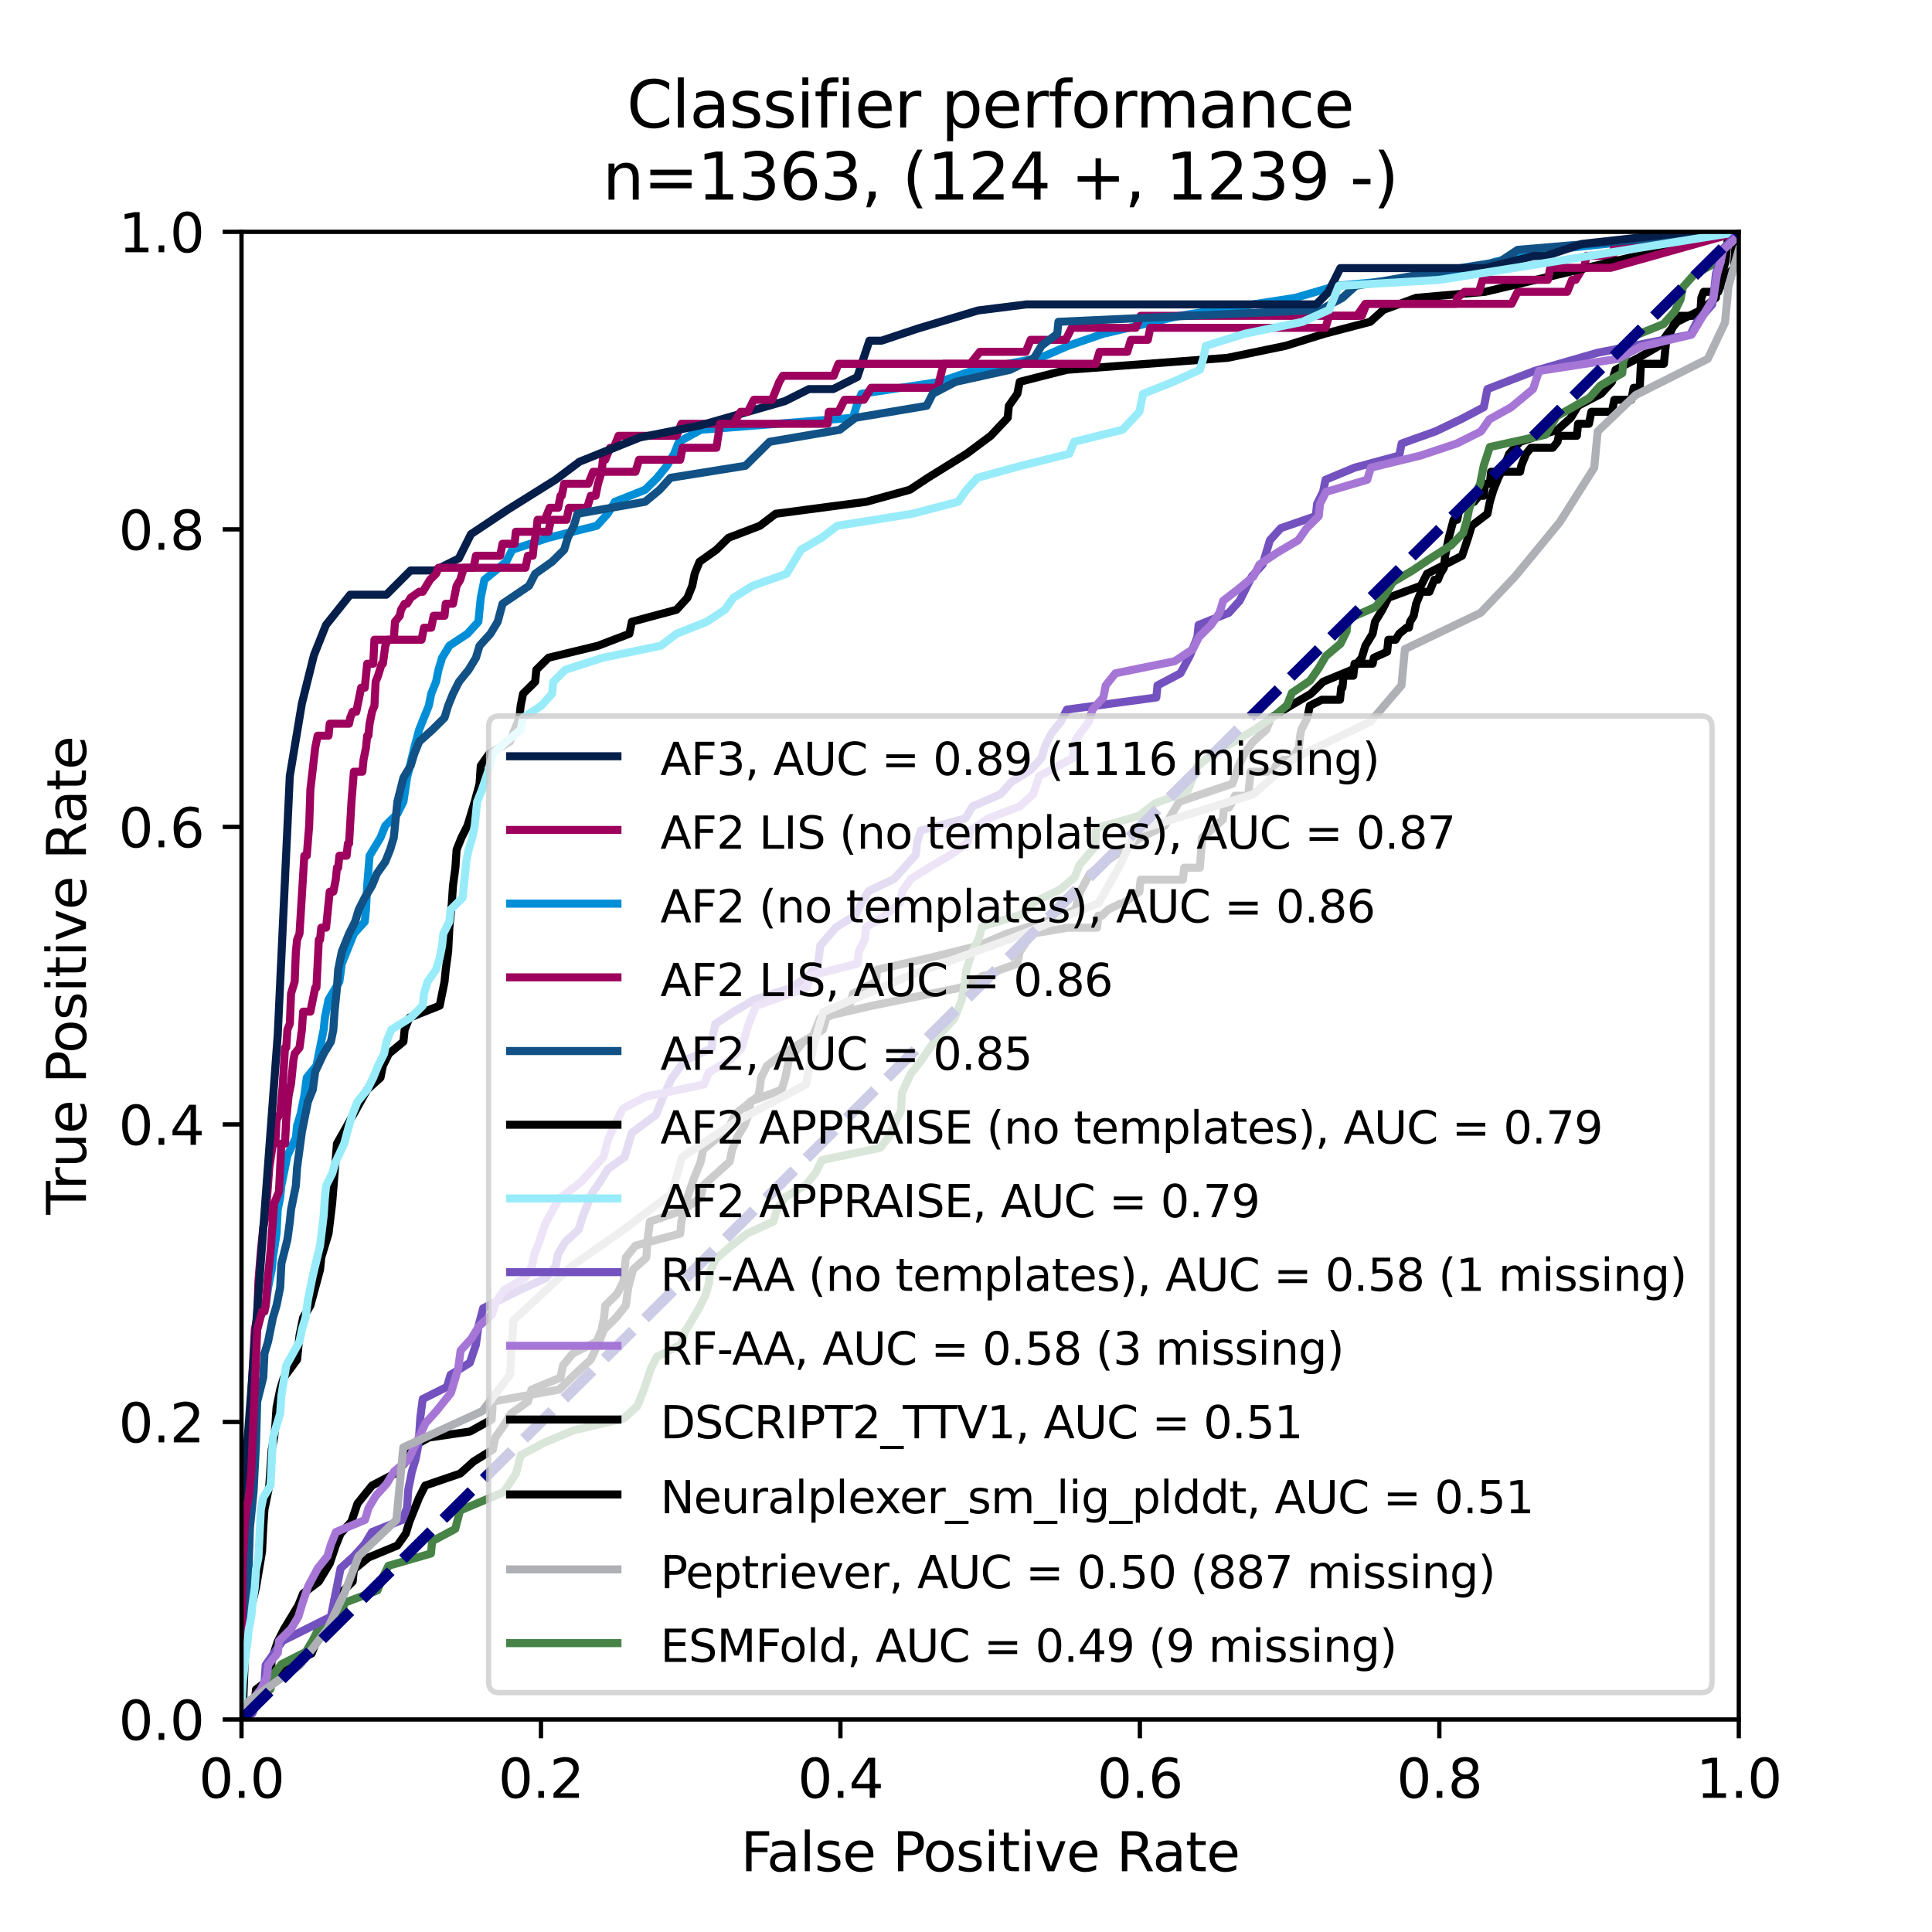 <?xml version="1.0" encoding="utf-8" standalone="no"?>
<!DOCTYPE svg PUBLIC "-//W3C//DTD SVG 1.1//EN"
  "http://www.w3.org/Graphics/SVG/1.1/DTD/svg11.dtd">
<svg xmlns:xlink="http://www.w3.org/1999/xlink" width="360pt" height="360pt" viewBox="0 0 360 360" xmlns="http://www.w3.org/2000/svg" version="1.1">
 <defs>
  <style type="text/css">*{stroke-linejoin: round; stroke-linecap: butt}</style>
 </defs>
 <g id="figure_1">
  <g id="patch_1">
   <path d="M 0 360 
L 360 360 
L 360 0 
L 0 0 
z
" style="fill: #ffffff"/>
  </g>
  <g id="axes_1">
   <g id="patch_2">
    <path d="M 45 320.4 
L 324 320.4 
L 324 43.2 
L 45 43.2 
z
" style="fill: #ffffff"/>
   </g>
   <g id="matplotlib.axis_1">
    <g id="xtick_1">
     <g id="line2d_1">
      <defs>
       <path id="mb51b4f5806" d="M 0 0 
L 0 3.5 
" style="stroke: #000000; stroke-width: 0.8"/>
      </defs>
      <g>
       <use xlink:href="#mb51b4f5806" x="45" y="320.4" style="stroke: #000000; stroke-width: 0.8"/>
      </g>
     </g>
     <g id="text_1">
      <!-- 0.0 -->
      <g transform="translate(37.048 334.998) scale(0.1 -0.1)">
       <defs>
        <path id="DejaVuSans-30" d="M 2034 4250 
Q 1547 4250 1301 3770 
Q 1056 3291 1056 2328 
Q 1056 1369 1301 889 
Q 1547 409 2034 409 
Q 2525 409 2770 889 
Q 3016 1369 3016 2328 
Q 3016 3291 2770 3770 
Q 2525 4250 2034 4250 
z
M 2034 4750 
Q 2819 4750 3233 4129 
Q 3647 3509 3647 2328 
Q 3647 1150 3233 529 
Q 2819 -91 2034 -91 
Q 1250 -91 836 529 
Q 422 1150 422 2328 
Q 422 3509 836 4129 
Q 1250 4750 2034 4750 
z
" transform="scale(0.016)"/>
        <path id="DejaVuSans-2e" d="M 684 794 
L 1344 794 
L 1344 0 
L 684 0 
L 684 794 
z
" transform="scale(0.016)"/>
       </defs>
       <use xlink:href="#DejaVuSans-30"/>
       <use xlink:href="#DejaVuSans-2e" x="63.623"/>
       <use xlink:href="#DejaVuSans-30" x="95.41"/>
      </g>
     </g>
    </g>
    <g id="xtick_2">
     <g id="line2d_2">
      <g>
       <use xlink:href="#mb51b4f5806" x="100.8" y="320.4" style="stroke: #000000; stroke-width: 0.8"/>
      </g>
     </g>
     <g id="text_2">
      <!-- 0.2 -->
      <g transform="translate(92.848 334.998) scale(0.1 -0.1)">
       <defs>
        <path id="DejaVuSans-32" d="M 1228 531 
L 3431 531 
L 3431 0 
L 469 0 
L 469 531 
Q 828 903 1448 1529 
Q 2069 2156 2228 2338 
Q 2531 2678 2651 2914 
Q 2772 3150 2772 3378 
Q 2772 3750 2511 3984 
Q 2250 4219 1831 4219 
Q 1534 4219 1204 4116 
Q 875 4013 500 3803 
L 500 4441 
Q 881 4594 1212 4672 
Q 1544 4750 1819 4750 
Q 2544 4750 2975 4387 
Q 3406 4025 3406 3419 
Q 3406 3131 3298 2873 
Q 3191 2616 2906 2266 
Q 2828 2175 2409 1742 
Q 1991 1309 1228 531 
z
" transform="scale(0.016)"/>
       </defs>
       <use xlink:href="#DejaVuSans-30"/>
       <use xlink:href="#DejaVuSans-2e" x="63.623"/>
       <use xlink:href="#DejaVuSans-32" x="95.41"/>
      </g>
     </g>
    </g>
    <g id="xtick_3">
     <g id="line2d_3">
      <g>
       <use xlink:href="#mb51b4f5806" x="156.6" y="320.4" style="stroke: #000000; stroke-width: 0.8"/>
      </g>
     </g>
     <g id="text_3">
      <!-- 0.4 -->
      <g transform="translate(148.648 334.998) scale(0.1 -0.1)">
       <defs>
        <path id="DejaVuSans-34" d="M 2419 4116 
L 825 1625 
L 2419 1625 
L 2419 4116 
z
M 2253 4666 
L 3047 4666 
L 3047 1625 
L 3713 1625 
L 3713 1100 
L 3047 1100 
L 3047 0 
L 2419 0 
L 2419 1100 
L 313 1100 
L 313 1709 
L 2253 4666 
z
" transform="scale(0.016)"/>
       </defs>
       <use xlink:href="#DejaVuSans-30"/>
       <use xlink:href="#DejaVuSans-2e" x="63.623"/>
       <use xlink:href="#DejaVuSans-34" x="95.41"/>
      </g>
     </g>
    </g>
    <g id="xtick_4">
     <g id="line2d_4">
      <g>
       <use xlink:href="#mb51b4f5806" x="212.4" y="320.4" style="stroke: #000000; stroke-width: 0.8"/>
      </g>
     </g>
     <g id="text_4">
      <!-- 0.6 -->
      <g transform="translate(204.448 334.998) scale(0.1 -0.1)">
       <defs>
        <path id="DejaVuSans-36" d="M 2113 2584 
Q 1688 2584 1439 2293 
Q 1191 2003 1191 1497 
Q 1191 994 1439 701 
Q 1688 409 2113 409 
Q 2538 409 2786 701 
Q 3034 994 3034 1497 
Q 3034 2003 2786 2293 
Q 2538 2584 2113 2584 
z
M 3366 4563 
L 3366 3988 
Q 3128 4100 2886 4159 
Q 2644 4219 2406 4219 
Q 1781 4219 1451 3797 
Q 1122 3375 1075 2522 
Q 1259 2794 1537 2939 
Q 1816 3084 2150 3084 
Q 2853 3084 3261 2657 
Q 3669 2231 3669 1497 
Q 3669 778 3244 343 
Q 2819 -91 2113 -91 
Q 1303 -91 875 529 
Q 447 1150 447 2328 
Q 447 3434 972 4092 
Q 1497 4750 2381 4750 
Q 2619 4750 2861 4703 
Q 3103 4656 3366 4563 
z
" transform="scale(0.016)"/>
       </defs>
       <use xlink:href="#DejaVuSans-30"/>
       <use xlink:href="#DejaVuSans-2e" x="63.623"/>
       <use xlink:href="#DejaVuSans-36" x="95.41"/>
      </g>
     </g>
    </g>
    <g id="xtick_5">
     <g id="line2d_5">
      <g>
       <use xlink:href="#mb51b4f5806" x="268.2" y="320.4" style="stroke: #000000; stroke-width: 0.8"/>
      </g>
     </g>
     <g id="text_5">
      <!-- 0.8 -->
      <g transform="translate(260.248 334.998) scale(0.1 -0.1)">
       <defs>
        <path id="DejaVuSans-38" d="M 2034 2216 
Q 1584 2216 1326 1975 
Q 1069 1734 1069 1313 
Q 1069 891 1326 650 
Q 1584 409 2034 409 
Q 2484 409 2743 651 
Q 3003 894 3003 1313 
Q 3003 1734 2745 1975 
Q 2488 2216 2034 2216 
z
M 1403 2484 
Q 997 2584 770 2862 
Q 544 3141 544 3541 
Q 544 4100 942 4425 
Q 1341 4750 2034 4750 
Q 2731 4750 3128 4425 
Q 3525 4100 3525 3541 
Q 3525 3141 3298 2862 
Q 3072 2584 2669 2484 
Q 3125 2378 3379 2068 
Q 3634 1759 3634 1313 
Q 3634 634 3220 271 
Q 2806 -91 2034 -91 
Q 1263 -91 848 271 
Q 434 634 434 1313 
Q 434 1759 690 2068 
Q 947 2378 1403 2484 
z
M 1172 3481 
Q 1172 3119 1398 2916 
Q 1625 2713 2034 2713 
Q 2441 2713 2670 2916 
Q 2900 3119 2900 3481 
Q 2900 3844 2670 4047 
Q 2441 4250 2034 4250 
Q 1625 4250 1398 4047 
Q 1172 3844 1172 3481 
z
" transform="scale(0.016)"/>
       </defs>
       <use xlink:href="#DejaVuSans-30"/>
       <use xlink:href="#DejaVuSans-2e" x="63.623"/>
       <use xlink:href="#DejaVuSans-38" x="95.41"/>
      </g>
     </g>
    </g>
    <g id="xtick_6">
     <g id="line2d_6">
      <g>
       <use xlink:href="#mb51b4f5806" x="324" y="320.4" style="stroke: #000000; stroke-width: 0.8"/>
      </g>
     </g>
     <g id="text_6">
      <!-- 1.0 -->
      <g transform="translate(316.048 334.998) scale(0.1 -0.1)">
       <defs>
        <path id="DejaVuSans-31" d="M 794 531 
L 1825 531 
L 1825 4091 
L 703 3866 
L 703 4441 
L 1819 4666 
L 2450 4666 
L 2450 531 
L 3481 531 
L 3481 0 
L 794 0 
L 794 531 
z
" transform="scale(0.016)"/>
       </defs>
       <use xlink:href="#DejaVuSans-31"/>
       <use xlink:href="#DejaVuSans-2e" x="63.623"/>
       <use xlink:href="#DejaVuSans-30" x="95.41"/>
      </g>
     </g>
    </g>
    <g id="text_7">
     <!-- False Positive Rate -->
     <g transform="translate(138.034 348.677) scale(0.1 -0.1)">
      <defs>
       <path id="DejaVuSans-46" d="M 628 4666 
L 3309 4666 
L 3309 4134 
L 1259 4134 
L 1259 2759 
L 3109 2759 
L 3109 2228 
L 1259 2228 
L 1259 0 
L 628 0 
L 628 4666 
z
" transform="scale(0.016)"/>
       <path id="DejaVuSans-61" d="M 2194 1759 
Q 1497 1759 1228 1600 
Q 959 1441 959 1056 
Q 959 750 1161 570 
Q 1363 391 1709 391 
Q 2188 391 2477 730 
Q 2766 1069 2766 1631 
L 2766 1759 
L 2194 1759 
z
M 3341 1997 
L 3341 0 
L 2766 0 
L 2766 531 
Q 2569 213 2275 61 
Q 1981 -91 1556 -91 
Q 1019 -91 701 211 
Q 384 513 384 1019 
Q 384 1609 779 1909 
Q 1175 2209 1959 2209 
L 2766 2209 
L 2766 2266 
Q 2766 2663 2505 2880 
Q 2244 3097 1772 3097 
Q 1472 3097 1187 3025 
Q 903 2953 641 2809 
L 641 3341 
Q 956 3463 1253 3523 
Q 1550 3584 1831 3584 
Q 2591 3584 2966 3190 
Q 3341 2797 3341 1997 
z
" transform="scale(0.016)"/>
       <path id="DejaVuSans-6c" d="M 603 4863 
L 1178 4863 
L 1178 0 
L 603 0 
L 603 4863 
z
" transform="scale(0.016)"/>
       <path id="DejaVuSans-73" d="M 2834 3397 
L 2834 2853 
Q 2591 2978 2328 3040 
Q 2066 3103 1784 3103 
Q 1356 3103 1142 2972 
Q 928 2841 928 2578 
Q 928 2378 1081 2264 
Q 1234 2150 1697 2047 
L 1894 2003 
Q 2506 1872 2764 1633 
Q 3022 1394 3022 966 
Q 3022 478 2636 193 
Q 2250 -91 1575 -91 
Q 1294 -91 989 -36 
Q 684 19 347 128 
L 347 722 
Q 666 556 975 473 
Q 1284 391 1588 391 
Q 1994 391 2212 530 
Q 2431 669 2431 922 
Q 2431 1156 2273 1281 
Q 2116 1406 1581 1522 
L 1381 1569 
Q 847 1681 609 1914 
Q 372 2147 372 2553 
Q 372 3047 722 3315 
Q 1072 3584 1716 3584 
Q 2034 3584 2315 3537 
Q 2597 3491 2834 3397 
z
" transform="scale(0.016)"/>
       <path id="DejaVuSans-65" d="M 3597 1894 
L 3597 1613 
L 953 1613 
Q 991 1019 1311 708 
Q 1631 397 2203 397 
Q 2534 397 2845 478 
Q 3156 559 3463 722 
L 3463 178 
Q 3153 47 2828 -22 
Q 2503 -91 2169 -91 
Q 1331 -91 842 396 
Q 353 884 353 1716 
Q 353 2575 817 3079 
Q 1281 3584 2069 3584 
Q 2775 3584 3186 3129 
Q 3597 2675 3597 1894 
z
M 3022 2063 
Q 3016 2534 2758 2815 
Q 2500 3097 2075 3097 
Q 1594 3097 1305 2825 
Q 1016 2553 972 2059 
L 3022 2063 
z
" transform="scale(0.016)"/>
       <path id="DejaVuSans-20" transform="scale(0.016)"/>
       <path id="DejaVuSans-50" d="M 1259 4147 
L 1259 2394 
L 2053 2394 
Q 2494 2394 2734 2622 
Q 2975 2850 2975 3272 
Q 2975 3691 2734 3919 
Q 2494 4147 2053 4147 
L 1259 4147 
z
M 628 4666 
L 2053 4666 
Q 2838 4666 3239 4311 
Q 3641 3956 3641 3272 
Q 3641 2581 3239 2228 
Q 2838 1875 2053 1875 
L 1259 1875 
L 1259 0 
L 628 0 
L 628 4666 
z
" transform="scale(0.016)"/>
       <path id="DejaVuSans-6f" d="M 1959 3097 
Q 1497 3097 1228 2736 
Q 959 2375 959 1747 
Q 959 1119 1226 758 
Q 1494 397 1959 397 
Q 2419 397 2687 759 
Q 2956 1122 2956 1747 
Q 2956 2369 2687 2733 
Q 2419 3097 1959 3097 
z
M 1959 3584 
Q 2709 3584 3137 3096 
Q 3566 2609 3566 1747 
Q 3566 888 3137 398 
Q 2709 -91 1959 -91 
Q 1206 -91 779 398 
Q 353 888 353 1747 
Q 353 2609 779 3096 
Q 1206 3584 1959 3584 
z
" transform="scale(0.016)"/>
       <path id="DejaVuSans-69" d="M 603 3500 
L 1178 3500 
L 1178 0 
L 603 0 
L 603 3500 
z
M 603 4863 
L 1178 4863 
L 1178 4134 
L 603 4134 
L 603 4863 
z
" transform="scale(0.016)"/>
       <path id="DejaVuSans-74" d="M 1172 4494 
L 1172 3500 
L 2356 3500 
L 2356 3053 
L 1172 3053 
L 1172 1153 
Q 1172 725 1289 603 
Q 1406 481 1766 481 
L 2356 481 
L 2356 0 
L 1766 0 
Q 1100 0 847 248 
Q 594 497 594 1153 
L 594 3053 
L 172 3053 
L 172 3500 
L 594 3500 
L 594 4494 
L 1172 4494 
z
" transform="scale(0.016)"/>
       <path id="DejaVuSans-76" d="M 191 3500 
L 800 3500 
L 1894 563 
L 2988 3500 
L 3597 3500 
L 2284 0 
L 1503 0 
L 191 3500 
z
" transform="scale(0.016)"/>
       <path id="DejaVuSans-52" d="M 2841 2188 
Q 3044 2119 3236 1894 
Q 3428 1669 3622 1275 
L 4263 0 
L 3584 0 
L 2988 1197 
Q 2756 1666 2539 1819 
Q 2322 1972 1947 1972 
L 1259 1972 
L 1259 0 
L 628 0 
L 628 4666 
L 2053 4666 
Q 2853 4666 3247 4331 
Q 3641 3997 3641 3322 
Q 3641 2881 3436 2590 
Q 3231 2300 2841 2188 
z
M 1259 4147 
L 1259 2491 
L 2053 2491 
Q 2509 2491 2742 2702 
Q 2975 2913 2975 3322 
Q 2975 3731 2742 3939 
Q 2509 4147 2053 4147 
L 1259 4147 
z
" transform="scale(0.016)"/>
      </defs>
      <use xlink:href="#DejaVuSans-46"/>
      <use xlink:href="#DejaVuSans-61" x="48.395"/>
      <use xlink:href="#DejaVuSans-6c" x="109.674"/>
      <use xlink:href="#DejaVuSans-73" x="137.457"/>
      <use xlink:href="#DejaVuSans-65" x="189.557"/>
      <use xlink:href="#DejaVuSans-20" x="251.08"/>
      <use xlink:href="#DejaVuSans-50" x="282.867"/>
      <use xlink:href="#DejaVuSans-6f" x="339.545"/>
      <use xlink:href="#DejaVuSans-73" x="400.727"/>
      <use xlink:href="#DejaVuSans-69" x="452.826"/>
      <use xlink:href="#DejaVuSans-74" x="480.609"/>
      <use xlink:href="#DejaVuSans-69" x="519.818"/>
      <use xlink:href="#DejaVuSans-76" x="547.602"/>
      <use xlink:href="#DejaVuSans-65" x="606.781"/>
      <use xlink:href="#DejaVuSans-20" x="668.305"/>
      <use xlink:href="#DejaVuSans-52" x="700.092"/>
      <use xlink:href="#DejaVuSans-61" x="767.324"/>
      <use xlink:href="#DejaVuSans-74" x="828.604"/>
      <use xlink:href="#DejaVuSans-65" x="867.812"/>
     </g>
    </g>
   </g>
   <g id="matplotlib.axis_2">
    <g id="ytick_1">
     <g id="line2d_7">
      <defs>
       <path id="maae03d4f8c" d="M 0 0 
L -3.5 0 
" style="stroke: #000000; stroke-width: 0.8"/>
      </defs>
      <g>
       <use xlink:href="#maae03d4f8c" x="45" y="320.4" style="stroke: #000000; stroke-width: 0.8"/>
      </g>
     </g>
     <g id="text_8">
      <!-- 0.0 -->
      <g transform="translate(22.097 324.199) scale(0.1 -0.1)">
       <use xlink:href="#DejaVuSans-30"/>
       <use xlink:href="#DejaVuSans-2e" x="63.623"/>
       <use xlink:href="#DejaVuSans-30" x="95.41"/>
      </g>
     </g>
    </g>
    <g id="ytick_2">
     <g id="line2d_8">
      <g>
       <use xlink:href="#maae03d4f8c" x="45" y="264.96" style="stroke: #000000; stroke-width: 0.8"/>
      </g>
     </g>
     <g id="text_9">
      <!-- 0.2 -->
      <g transform="translate(22.097 268.759) scale(0.1 -0.1)">
       <use xlink:href="#DejaVuSans-30"/>
       <use xlink:href="#DejaVuSans-2e" x="63.623"/>
       <use xlink:href="#DejaVuSans-32" x="95.41"/>
      </g>
     </g>
    </g>
    <g id="ytick_3">
     <g id="line2d_9">
      <g>
       <use xlink:href="#maae03d4f8c" x="45" y="209.52" style="stroke: #000000; stroke-width: 0.8"/>
      </g>
     </g>
     <g id="text_10">
      <!-- 0.4 -->
      <g transform="translate(22.097 213.319) scale(0.1 -0.1)">
       <use xlink:href="#DejaVuSans-30"/>
       <use xlink:href="#DejaVuSans-2e" x="63.623"/>
       <use xlink:href="#DejaVuSans-34" x="95.41"/>
      </g>
     </g>
    </g>
    <g id="ytick_4">
     <g id="line2d_10">
      <g>
       <use xlink:href="#maae03d4f8c" x="45" y="154.08" style="stroke: #000000; stroke-width: 0.8"/>
      </g>
     </g>
     <g id="text_11">
      <!-- 0.6 -->
      <g transform="translate(22.097 157.879) scale(0.1 -0.1)">
       <use xlink:href="#DejaVuSans-30"/>
       <use xlink:href="#DejaVuSans-2e" x="63.623"/>
       <use xlink:href="#DejaVuSans-36" x="95.41"/>
      </g>
     </g>
    </g>
    <g id="ytick_5">
     <g id="line2d_11">
      <g>
       <use xlink:href="#maae03d4f8c" x="45" y="98.64" style="stroke: #000000; stroke-width: 0.8"/>
      </g>
     </g>
     <g id="text_12">
      <!-- 0.8 -->
      <g transform="translate(22.097 102.439) scale(0.1 -0.1)">
       <use xlink:href="#DejaVuSans-30"/>
       <use xlink:href="#DejaVuSans-2e" x="63.623"/>
       <use xlink:href="#DejaVuSans-38" x="95.41"/>
      </g>
     </g>
    </g>
    <g id="ytick_6">
     <g id="line2d_12">
      <g>
       <use xlink:href="#maae03d4f8c" x="45" y="43.2" style="stroke: #000000; stroke-width: 0.8"/>
      </g>
     </g>
     <g id="text_13">
      <!-- 1.0 -->
      <g transform="translate(22.097 46.999) scale(0.1 -0.1)">
       <use xlink:href="#DejaVuSans-31"/>
       <use xlink:href="#DejaVuSans-2e" x="63.623"/>
       <use xlink:href="#DejaVuSans-30" x="95.41"/>
      </g>
     </g>
    </g>
    <g id="text_14">
     <!-- True Positive Rate -->
     <g transform="translate(16.017 226.33) rotate(-90) scale(0.1 -0.1)">
      <defs>
       <path id="DejaVuSans-54" d="M -19 4666 
L 3928 4666 
L 3928 4134 
L 2272 4134 
L 2272 0 
L 1638 0 
L 1638 4134 
L -19 4134 
L -19 4666 
z
" transform="scale(0.016)"/>
       <path id="DejaVuSans-72" d="M 2631 2963 
Q 2534 3019 2420 3045 
Q 2306 3072 2169 3072 
Q 1681 3072 1420 2755 
Q 1159 2438 1159 1844 
L 1159 0 
L 581 0 
L 581 3500 
L 1159 3500 
L 1159 2956 
Q 1341 3275 1631 3429 
Q 1922 3584 2338 3584 
Q 2397 3584 2469 3576 
Q 2541 3569 2628 3553 
L 2631 2963 
z
" transform="scale(0.016)"/>
       <path id="DejaVuSans-75" d="M 544 1381 
L 544 3500 
L 1119 3500 
L 1119 1403 
Q 1119 906 1312 657 
Q 1506 409 1894 409 
Q 2359 409 2629 706 
Q 2900 1003 2900 1516 
L 2900 3500 
L 3475 3500 
L 3475 0 
L 2900 0 
L 2900 538 
Q 2691 219 2414 64 
Q 2138 -91 1772 -91 
Q 1169 -91 856 284 
Q 544 659 544 1381 
z
M 1991 3584 
L 1991 3584 
z
" transform="scale(0.016)"/>
      </defs>
      <use xlink:href="#DejaVuSans-54"/>
      <use xlink:href="#DejaVuSans-72" x="46.334"/>
      <use xlink:href="#DejaVuSans-75" x="87.447"/>
      <use xlink:href="#DejaVuSans-65" x="150.826"/>
      <use xlink:href="#DejaVuSans-20" x="212.35"/>
      <use xlink:href="#DejaVuSans-50" x="244.137"/>
      <use xlink:href="#DejaVuSans-6f" x="300.814"/>
      <use xlink:href="#DejaVuSans-73" x="361.996"/>
      <use xlink:href="#DejaVuSans-69" x="414.096"/>
      <use xlink:href="#DejaVuSans-74" x="441.879"/>
      <use xlink:href="#DejaVuSans-69" x="481.088"/>
      <use xlink:href="#DejaVuSans-76" x="508.871"/>
      <use xlink:href="#DejaVuSans-65" x="568.051"/>
      <use xlink:href="#DejaVuSans-20" x="629.574"/>
      <use xlink:href="#DejaVuSans-52" x="661.361"/>
      <use xlink:href="#DejaVuSans-61" x="728.594"/>
      <use xlink:href="#DejaVuSans-74" x="789.873"/>
      <use xlink:href="#DejaVuSans-65" x="829.082"/>
     </g>
    </g>
   </g>
   <g id="line2d_13">
    <path d="M 45 320.4 
L 45.225 320.4 
L 47.027 317.047 
L 50.404 312.576 
L 50.63 309.223 
L 51.755 305.869 
L 52.881 303.634 
L 55.584 299.163 
L 56.484 296.927 
L 59.412 294.692 
L 61.438 291.339 
L 62.564 287.985 
L 63.465 285.75 
L 65.492 283.515 
L 66.617 280.161 
L 69.32 276.808 
L 73.598 274.573 
L 75.625 272.337 
L 75.85 270.102 
L 79.903 267.866 
L 87.559 266.748 
L 91.613 264.513 
L 91.838 261.16 
L 104.223 258.924 
L 106.475 256.689 
L 110.077 253.335 
L 111.654 249.982 
L 112.554 247.747 
L 114.806 245.511 
L 116.608 243.276 
L 117.058 239.923 
L 117.959 236.569 
L 120.436 234.334 
L 120.661 230.981 
L 121.111 227.627 
L 127.642 225.392 
L 128.092 223.156 
L 129.218 219.803 
L 130.569 216.45 
L 131.019 214.215 
L 133.722 211.979 
L 135.973 209.744 
L 137.099 207.508 
L 141.378 204.155 
L 141.828 200.802 
L 142.954 198.566 
L 145.881 196.331 
L 151.511 192.977 
L 152.862 189.624 
L 162.545 187.389 
L 178.983 184.035 
L 183.262 181.8 
L 183.712 181.8 
L 186.414 180.682 
L 189.567 179.565 
L 190.017 177.329 
L 192.269 173.976 
L 199.024 172.858 
L 204.429 172.858 
L 204.654 170.623 
L 205.329 170.623 
L 206.455 169.505 
L 208.707 168.387 
L 209.157 168.387 
L 212.31 166.152 
L 212.535 163.916 
L 220.416 163.916 
L 220.642 161.681 
L 223.569 161.681 
L 224.019 156.092 
L 227.847 152.739 
L 228.073 150.503 
L 228.973 150.503 
L 229.649 149.385 
L 230.099 148.268 
L 232.576 148.268 
L 233.027 143.797 
L 237.305 143.797 
L 237.755 142.679 
L 239.107 141.561 
L 240.458 141.561 
L 241.358 140.444 
L 242.034 139.326 
L 242.259 137.09 
L 242.484 135.973 
L 243.61 133.737 
L 244.061 131.502 
L 246.312 130.384 
L 249.69 130.384 
L 249.915 128.148 
L 250.14 128.148 
L 250.366 125.913 
L 252.167 125.913 
L 252.392 123.677 
L 255.77 123.677 
L 255.995 122.56 
L 258.472 121.442 
L 258.697 119.206 
L 260.048 119.206 
L 260.724 118.089 
L 262.075 116.971 
L 262.525 116.971 
L 262.751 115.853 
L 263.426 114.735 
L 263.877 112.5 
L 264.777 110.265 
L 266.354 110.265 
L 267.254 108.029 
L 267.93 108.029 
L 268.38 106.911 
L 269.056 105.794 
L 269.281 103.558 
L 269.956 100.205 
L 270.857 96.852 
L 271.533 96.852 
L 271.983 94.616 
L 274.685 93.498 
L 275.586 92.381 
L 276.487 92.381 
L 276.712 90.145 
L 277.613 90.145 
L 277.838 87.91 
L 283.242 87.91 
L 283.467 86.792 
L 284.368 84.556 
L 285.269 83.439 
L 289.322 83.439 
L 290.223 82.321 
L 290.448 81.203 
L 293.826 81.203 
L 294.051 78.968 
L 296.077 78.968 
L 296.528 76.732 
L 300.356 76.732 
L 300.806 74.497 
L 303.959 74.497 
L 304.409 72.261 
L 305.535 72.261 
L 305.76 67.79 
L 310.039 67.79 
L 310.489 63.319 
L 310.714 63.319 
L 312.516 58.848 
L 316.794 58.848 
L 317.019 55.495 
L 317.47 54.377 
L 320.172 54.377 
L 320.622 53.26 
L 320.847 51.024 
L 321.523 48.789 
L 321.973 44.318 
L 323.55 43.2 
L 324 43.2 
L 324 43.2 
" clip-path="url(#p2de451e9e6)" style="fill: none; stroke: #000000; stroke-width: 1.5; stroke-linecap: square"/>
   </g>
   <g id="line2d_14">
    <path d="M 45 319.282 
L 47.477 317.047 
L 47.702 314.811 
L 50.63 312.576 
L 53.557 310.34 
L 58.061 308.105 
L 58.961 305.869 
L 59.186 303.634 
L 61.889 301.398 
L 62.339 298.045 
L 65.717 294.692 
L 65.942 292.456 
L 68.644 290.221 
L 74.048 287.985 
L 75.625 285.75 
L 76.3 283.515 
L 77.201 281.279 
L 78.102 279.044 
L 79.228 276.808 
L 85.758 274.573 
L 88.235 272.337 
L 91.838 270.102 
L 92.288 267.866 
L 93.864 265.631 
L 95.215 263.395 
L 98.368 261.16 
L 99.044 258.924 
L 104.448 256.689 
L 104.898 254.453 
L 106.7 252.218 
L 111.203 249.982 
L 112.104 247.747 
L 112.554 245.511 
L 112.78 243.276 
L 115.031 241.04 
L 116.157 238.805 
L 116.383 236.569 
L 116.608 234.334 
L 118.409 232.098 
L 126.741 229.863 
L 126.966 227.627 
L 127.416 225.392 
L 130.569 223.156 
L 131.019 220.921 
L 133.496 218.685 
L 135.973 216.45 
L 136.424 214.215 
L 137.324 211.979 
L 138.676 209.744 
L 139.576 207.508 
L 139.801 205.273 
L 145.656 203.037 
L 146.332 200.802 
L 147.007 197.448 
L 149.709 194.095 
L 153.312 191.86 
L 153.988 189.624 
L 158.266 187.389 
L 158.942 185.153 
L 163.22 182.918 
L 163.446 180.682 
L 173.354 178.447 
L 182.361 176.211 
L 187.54 173.976 
L 194.746 171.74 
L 200.375 169.505 
L 201.276 166.152 
L 203.077 162.798 
L 206.005 160.563 
L 209.383 158.327 
L 212.535 156.092 
L 217.039 153.856 
L 218.39 151.621 
L 219.741 149.385 
L 229.649 146.032 
L 230.775 142.679 
L 231.901 140.444 
L 233.477 138.208 
L 235.954 135.973 
L 236.855 133.737 
L 240.458 131.502 
L 244.286 129.266 
L 246.538 127.031 
L 251.942 124.795 
L 253.743 122.56 
L 254.419 120.324 
L 255.77 118.089 
L 256.22 115.853 
L 257.571 113.618 
L 258.697 111.382 
L 264.777 109.147 
L 265.903 106.911 
L 272.433 103.558 
L 273.559 100.205 
L 274.235 97.969 
L 277.162 95.734 
L 277.613 93.498 
L 278.288 91.263 
L 279.189 89.027 
L 280.315 86.792 
L 281.215 84.556 
L 283.242 82.321 
L 290.223 80.085 
L 292.7 77.85 
L 294.051 75.615 
L 298.329 73.379 
L 300.356 71.144 
L 301.031 68.908 
L 305.31 66.673 
L 309.138 64.437 
L 310.714 62.202 
L 312.516 59.966 
L 317.019 57.731 
L 319.722 55.495 
L 319.947 53.26 
L 323.099 49.906 
L 323.324 46.553 
L 323.775 44.318 
L 324 43.2 
" clip-path="url(#p2de451e9e6)" style="fill: none; stroke: #000000; stroke-width: 1.5; stroke-linecap: square"/>
   </g>
   <g id="line2d_15">
    <path d="M 45 314.439 
L 45.225 291.339 
L 45.676 276.808 
L 45.901 273.455 
L 46.351 270.102 
L 46.576 267.866 
L 46.801 265.631 
L 47.027 263.395 
L 47.252 257.806 
L 47.477 249.982 
L 48.378 245.511 
L 49.504 243.276 
L 49.954 239.923 
L 50.63 236.569 
L 50.855 234.334 
L 51.53 229.863 
L 51.755 225.392 
L 52.206 223.156 
L 52.431 220.921 
L 52.881 218.685 
L 53.557 215.332 
L 55.133 211.979 
L 55.358 209.744 
L 56.034 207.508 
L 56.709 204.155 
L 57.16 200.802 
L 58.961 198.566 
L 59.637 195.213 
L 60.312 191.86 
L 60.538 189.624 
L 61.213 186.271 
L 63.24 182.918 
L 63.69 179.565 
L 65.041 176.211 
L 65.942 173.976 
L 67.969 171.74 
L 68.194 169.505 
L 68.419 165.034 
L 68.869 159.445 
L 70.896 156.092 
L 71.797 153.856 
L 74.048 151.621 
L 75.174 149.385 
L 75.85 144.915 
L 77.201 139.326 
L 78.102 135.973 
L 79.002 133.737 
L 79.903 131.502 
L 80.354 129.266 
L 81.254 127.031 
L 81.705 124.795 
L 82.38 122.56 
L 83.731 120.324 
L 87.109 118.089 
L 89.136 115.853 
L 89.361 113.618 
L 89.586 111.382 
L 90.262 108.029 
L 94.315 104.676 
L 95.441 102.44 
L 102.196 100.205 
L 111.203 97.969 
L 113.23 95.734 
L 114.581 93.498 
L 120.211 91.263 
L 122.462 89.027 
L 124.264 86.792 
L 125.615 84.556 
L 126.516 82.321 
L 130.569 80.085 
L 158.942 77.85 
L 159.617 75.615 
L 160.518 73.379 
L 175.155 71.144 
L 181.685 68.908 
L 193.845 66.673 
L 199.024 64.437 
L 205.554 62.202 
L 219.741 58.848 
L 241.358 55.495 
L 249.015 53.26 
L 272.884 51.024 
L 278.513 48.789 
L 288.872 46.553 
L 309.814 44.318 
L 324 43.2 
" clip-path="url(#p2de451e9e6)" style="fill: none; stroke: #008fd7; stroke-width: 1.5; stroke-linecap: square"/>
   </g>
   <g id="line2d_16">
    <path d="M 45 314.439 
L 45.45 284.632 
L 46.126 273.455 
L 47.477 247.747 
L 47.927 245.511 
L 48.153 238.805 
L 48.603 233.216 
L 49.053 228.745 
L 49.504 226.51 
L 50.179 217.568 
L 50.855 213.097 
L 51.305 213.097 
L 51.53 208.626 
L 52.206 207.508 
L 52.656 202.665 
L 53.107 195.213 
L 53.332 195.213 
L 53.557 191.86 
L 54.007 190.742 
L 54.232 185.153 
L 54.908 182.918 
L 55.133 177.329 
L 55.358 175.094 
L 55.809 173.976 
L 56.709 159.445 
L 57.16 159.445 
L 57.61 153.856 
L 57.835 147.15 
L 58.736 139.326 
L 59.186 137.09 
L 61.213 137.09 
L 61.438 134.855 
L 65.041 134.855 
L 65.266 133.737 
L 65.717 132.619 
L 66.392 132.619 
L 67.293 128.148 
L 67.969 128.148 
L 68.419 123.677 
L 69.545 123.677 
L 69.77 119.206 
L 78.552 119.206 
L 79.002 116.971 
L 80.354 116.971 
L 80.804 114.735 
L 82.831 114.735 
L 83.056 112.5 
L 84.407 112.5 
L 85.082 109.147 
L 85.758 108.029 
L 86.433 105.794 
L 97.918 105.794 
L 98.368 103.558 
L 99.269 103.558 
L 99.494 101.323 
L 99.944 99.087 
L 102.196 99.087 
L 102.646 96.852 
L 105.574 96.852 
L 106.024 94.616 
L 109.402 94.616 
L 110.077 92.381 
L 110.978 92.381 
L 111.429 90.145 
L 112.104 87.91 
L 112.329 85.674 
L 112.78 85.674 
L 113.68 83.439 
L 114.356 83.439 
L 115.257 81.203 
L 126.065 81.203 
L 126.966 78.968 
L 154.213 78.968 
L 154.438 76.732 
L 156.24 76.732 
L 157.366 74.497 
L 160.969 74.497 
L 162.32 72.261 
L 174.705 72.261 
L 175.831 67.79 
L 180.785 67.79 
L 182.586 65.555 
L 191.143 65.555 
L 192.044 63.319 
L 198.574 63.319 
L 199.7 61.084 
L 211.634 61.084 
L 212.535 58.848 
L 252.843 58.848 
L 254.419 56.613 
L 281.666 56.613 
L 282.792 54.377 
L 292.024 54.377 
L 292.925 52.142 
L 293.6 52.142 
L 294.952 49.906 
L 295.177 49.906 
L 295.627 47.671 
L 300.581 47.671 
L 300.806 45.435 
L 302.383 45.435 
L 324 43.2 
L 324 43.2 
" clip-path="url(#p2de451e9e6)" style="fill: none; stroke: #9e005d; stroke-width: 1.5; stroke-linecap: square"/>
   </g>
   <g id="line2d_17">
    <path d="M 45 320.4 
L 45.225 319.282 
L 45.45 313.694 
L 45.676 306.987 
L 46.126 303.634 
L 46.351 301.398 
L 47.702 295.81 
L 48.828 289.103 
L 49.053 284.632 
L 49.278 281.279 
L 49.729 279.044 
L 50.179 276.808 
L 50.404 273.455 
L 50.63 270.102 
L 51.08 267.866 
L 51.305 265.631 
L 51.53 262.277 
L 52.206 258.924 
L 52.881 256.689 
L 55.358 253.335 
L 55.809 248.865 
L 56.484 245.511 
L 57.835 243.276 
L 58.736 239.923 
L 59.637 236.569 
L 59.862 234.334 
L 61.213 229.863 
L 61.889 224.274 
L 62.339 218.685 
L 62.789 213.097 
L 65.942 207.508 
L 68.419 203.037 
L 70.896 200.802 
L 71.346 198.566 
L 72.472 196.331 
L 75.174 194.095 
L 75.4 191.86 
L 76.3 189.624 
L 81.93 187.389 
L 82.38 185.153 
L 82.831 182.918 
L 83.056 180.682 
L 83.506 177.329 
L 83.731 172.858 
L 84.182 168.387 
L 84.407 165.034 
L 84.857 161.681 
L 85.082 158.327 
L 85.983 156.092 
L 87.109 153.856 
L 87.785 151.621 
L 88.46 149.385 
L 89.361 146.032 
L 89.586 142.679 
L 91.162 140.444 
L 94.99 138.208 
L 95.891 135.973 
L 96.792 133.737 
L 97.017 131.502 
L 97.467 129.266 
L 99.719 127.031 
L 99.944 124.795 
L 102.196 122.56 
L 111.429 120.324 
L 117.283 118.089 
L 117.734 115.853 
L 126.065 113.618 
L 128.092 111.382 
L 128.993 109.147 
L 129.443 106.911 
L 130.344 104.676 
L 133.496 102.44 
L 135.748 100.205 
L 141.603 97.969 
L 144.53 95.734 
L 161.419 93.498 
L 169.525 91.263 
L 172.903 89.027 
L 176.506 86.792 
L 180.109 84.556 
L 184.613 81.203 
L 187.765 77.85 
L 187.99 75.615 
L 189.567 73.379 
L 190.017 71.144 
L 198.799 68.908 
L 228.748 66.673 
L 239.557 64.437 
L 246.763 62.202 
L 255.32 59.966 
L 257.797 57.731 
L 263.877 55.495 
L 276.712 54.377 
L 324 43.2 
" clip-path="url(#p2de451e9e6)" style="fill: none; stroke: #000000; stroke-width: 1.5; stroke-linecap: square"/>
   </g>
   <g id="line2d_18">
    <path d="M 45 314.439 
L 45.676 302.516 
L 46.126 296.927 
L 46.351 291.339 
L 46.576 284.632 
L 47.252 277.926 
L 47.702 268.984 
L 47.927 261.16 
L 49.053 256.689 
L 49.278 252.218 
L 49.954 249.982 
L 50.404 247.747 
L 50.855 245.511 
L 51.53 243.276 
L 52.206 239.923 
L 52.431 235.452 
L 53.557 230.981 
L 54.007 227.627 
L 54.232 225.392 
L 54.683 223.156 
L 55.133 220.921 
L 55.358 217.568 
L 56.259 210.861 
L 57.385 205.273 
L 58.286 203.037 
L 58.736 199.684 
L 60.312 196.331 
L 61.663 194.095 
L 62.114 191.86 
L 62.339 188.506 
L 62.789 184.035 
L 63.015 180.682 
L 63.69 177.329 
L 65.041 173.976 
L 66.167 171.74 
L 66.843 169.505 
L 67.969 167.269 
L 69.32 165.034 
L 70.22 162.798 
L 71.797 160.563 
L 72.697 158.327 
L 73.373 156.092 
L 73.598 153.856 
L 74.048 149.385 
L 75.174 144.915 
L 76.525 142.679 
L 77.201 140.444 
L 78.102 138.208 
L 80.579 135.973 
L 82.831 133.737 
L 83.506 131.502 
L 84.407 129.266 
L 85.533 127.031 
L 87.334 124.795 
L 88.685 122.56 
L 89.361 120.324 
L 91.387 118.089 
L 92.738 115.853 
L 93.639 112.5 
L 98.593 109.147 
L 99.719 106.911 
L 102.872 104.676 
L 105.123 102.44 
L 105.799 100.205 
L 106.925 97.969 
L 107.6 95.734 
L 120.211 93.498 
L 122.913 91.263 
L 124.939 89.027 
L 138.901 86.792 
L 141.153 84.556 
L 143.404 82.321 
L 156.465 80.085 
L 159.392 77.85 
L 172.678 75.615 
L 173.804 73.379 
L 178.082 71.144 
L 188.215 68.908 
L 192.719 66.673 
L 194.07 64.437 
L 196.998 62.202 
L 197.223 59.966 
L 246.087 57.731 
L 250.14 55.495 
L 252.617 53.26 
L 265.453 51.024 
L 279.414 48.789 
L 282.792 46.553 
L 309.363 44.318 
L 324 43.2 
" clip-path="url(#p2de451e9e6)" style="fill: none; stroke: #115185; stroke-width: 1.5; stroke-linecap: square"/>
   </g>
   <g id="line2d_19">
    <path d="M 45 283.475 
L 51.75 192.88 
L 54 144.615 
L 56.25 131.093 
L 58.5 122.078 
L 60.75 116.444 
L 65.25 110.81 
L 72 110.81 
L 76.5 106.302 
L 81 106.302 
L 85.5 104.049 
L 87.75 99.541 
L 94.5 95.034 
L 103.5 89.4 
L 108 86.02 
L 119.25 81.512 
L 130.5 79.259 
L 146.25 74.751 
L 150.75 72.498 
L 155.25 72.498 
L 159.75 70.244 
L 162 63.483 
L 164.25 63.483 
L 171 61.229 
L 182.25 57.849 
L 191.25 56.722 
L 200.25 56.722 
L 211.5 56.722 
L 225 56.722 
L 236.25 56.722 
L 240.75 56.722 
L 245.25 56.722 
L 247.5 54.468 
L 249.75 49.961 
L 256.5 49.961 
L 261 49.961 
L 267.75 49.961 
L 270 49.961 
L 274.5 49.961 
L 276.75 49.961 
L 285.75 47.707 
L 288 47.707 
L 294.75 45.454 
L 315 43.2 
L 317.25 43.2 
L 321.75 43.2 
L 324 43.2 
" clip-path="url(#p2de451e9e6)" style="fill: none; stroke: #061f4a; stroke-width: 1.5; stroke-linecap: square"/>
   </g>
   <g id="line2d_20">
    <path d="M 45 312.203 
L 45.225 291.339 
L 45.676 283.515 
L 45.901 281.279 
L 46.351 279.044 
L 46.801 274.573 
L 47.927 247.747 
L 48.828 244.394 
L 49.278 244.394 
L 49.504 243.276 
L 49.954 237.687 
L 50.404 233.216 
L 51.08 224.274 
L 51.981 222.039 
L 52.431 213.097 
L 53.107 213.097 
L 53.332 208.626 
L 53.782 204.155 
L 54.232 201.919 
L 54.683 197.448 
L 54.908 196.331 
L 55.809 195.213 
L 56.259 191.86 
L 56.484 188.506 
L 57.835 188.506 
L 58.736 184.035 
L 58.961 184.035 
L 59.412 175.094 
L 59.637 175.094 
L 59.862 172.858 
L 60.763 172.858 
L 61.438 166.152 
L 62.114 166.152 
L 62.564 163.916 
L 62.789 161.681 
L 63.015 161.681 
L 63.24 159.445 
L 64.591 159.445 
L 64.816 157.21 
L 65.041 157.21 
L 65.492 149.385 
L 65.942 143.797 
L 67.518 143.797 
L 67.743 141.561 
L 68.194 139.326 
L 68.419 137.09 
L 68.644 137.09 
L 68.869 134.855 
L 69.32 132.619 
L 69.77 131.502 
L 69.995 127.031 
L 70.446 125.913 
L 71.121 123.677 
L 71.346 123.677 
L 71.797 120.324 
L 72.247 119.206 
L 73.373 119.206 
L 73.598 115.853 
L 74.499 114.735 
L 74.724 113.618 
L 75.4 112.5 
L 75.85 112.5 
L 76.525 111.382 
L 78.102 110.265 
L 78.777 110.265 
L 80.128 108.029 
L 81.254 106.911 
L 81.705 105.794 
L 88.235 105.794 
L 88.685 103.558 
L 93.189 103.558 
L 93.639 101.323 
L 95.891 101.323 
L 96.116 99.087 
L 99.944 99.087 
L 100.169 96.852 
L 101.521 96.852 
L 102.421 94.616 
L 103.998 94.616 
L 104.448 92.381 
L 104.673 92.381 
L 105.123 90.145 
L 109.627 90.145 
L 110.528 87.91 
L 118.409 87.91 
L 119.085 85.674 
L 126.741 85.674 
L 127.191 83.439 
L 133.496 83.439 
L 134.172 78.968 
L 136.649 78.968 
L 138 76.732 
L 139.351 76.732 
L 140.477 74.497 
L 143.855 74.497 
L 145.206 71.144 
L 145.881 70.026 
L 155.339 70.026 
L 156.24 67.79 
L 204.203 67.79 
L 204.879 65.555 
L 210.058 65.555 
L 210.734 63.319 
L 213.886 63.319 
L 214.337 61.084 
L 246.988 61.084 
L 247.663 58.848 
L 253.743 58.848 
L 254.644 56.613 
L 271.308 56.613 
L 271.533 55.495 
L 272.884 54.377 
L 275.586 54.377 
L 276.262 52.142 
L 288.421 52.142 
L 288.872 49.906 
L 300.131 49.906 
L 324 43.2 
L 324 43.2 
" clip-path="url(#p2de451e9e6)" style="fill: none; stroke: #9e005d; stroke-width: 1.5; stroke-linecap: square"/>
   </g>
   <g id="line2d_21">
    <path d="M 45 318.165 
L 45.225 313.694 
L 45.676 309.223 
L 46.126 305.869 
L 46.351 303.634 
L 46.801 301.398 
L 47.027 299.163 
L 47.477 295.81 
L 47.702 292.456 
L 48.153 290.221 
L 48.378 285.75 
L 48.603 281.279 
L 49.053 279.044 
L 50.404 276.808 
L 50.63 272.337 
L 50.855 267.866 
L 51.53 265.631 
L 52.206 263.395 
L 52.431 260.042 
L 53.332 254.453 
L 55.809 249.982 
L 56.259 247.747 
L 56.935 245.511 
L 57.385 242.158 
L 58.286 237.687 
L 59.637 232.098 
L 60.312 226.51 
L 60.538 223.156 
L 60.763 220.921 
L 61.889 218.685 
L 62.564 216.45 
L 64.14 213.097 
L 65.041 209.744 
L 65.717 207.508 
L 66.617 205.273 
L 68.419 203.037 
L 69.545 200.802 
L 70.446 198.566 
L 71.571 196.331 
L 72.022 194.095 
L 72.923 191.86 
L 76.525 189.624 
L 78.777 187.389 
L 79.002 185.153 
L 79.678 182.918 
L 81.254 180.682 
L 81.93 178.447 
L 82.38 176.211 
L 82.605 173.976 
L 83.731 171.74 
L 83.956 169.505 
L 86.208 167.269 
L 86.433 165.034 
L 86.659 162.798 
L 86.884 160.563 
L 87.334 158.327 
L 88.01 156.092 
L 88.46 153.856 
L 88.685 151.621 
L 88.91 149.385 
L 89.811 147.15 
L 90.937 143.797 
L 91.838 140.444 
L 94.315 138.208 
L 97.017 135.973 
L 97.467 133.737 
L 100.845 131.502 
L 102.872 129.266 
L 103.097 127.031 
L 105.349 124.795 
L 112.329 122.56 
L 123.138 120.324 
L 126.065 118.089 
L 131.695 115.853 
L 135.073 113.618 
L 136.649 111.382 
L 140.252 109.147 
L 146.557 106.911 
L 147.908 104.676 
L 149.259 102.44 
L 153.087 100.205 
L 156.015 97.969 
L 169.976 95.734 
L 178.533 93.498 
L 180.109 91.263 
L 182.136 89.027 
L 190.242 86.792 
L 199.249 84.556 
L 200.15 82.321 
L 209.157 80.085 
L 212.31 76.732 
L 212.985 73.379 
L 218.615 71.144 
L 223.569 68.908 
L 224.245 66.673 
L 224.695 64.437 
L 231.901 62.202 
L 242.709 59.966 
L 247.663 57.731 
L 248.564 55.495 
L 249.465 53.26 
L 268.38 52.142 
L 324 43.2 
" clip-path="url(#p2de451e9e6)" style="fill: none; stroke: #98ecf9; stroke-width: 1.5; stroke-linecap: square"/>
   </g>
   <g id="line2d_22">
    <path d="M 45 320.4 
L 45.226 320.4 
L 45.679 319.255 
L 48.394 316.964 
L 50.431 314.673 
L 50.657 312.382 
L 52.467 310.091 
L 56.993 307.8 
L 58.35 305.509 
L 59.482 303.218 
L 63.555 300.927 
L 64.234 298.636 
L 70.343 296.345 
L 71.248 294.055 
L 72.38 291.764 
L 80.299 289.473 
L 80.526 287.182 
L 84.825 284.891 
L 85.73 281.455 
L 93.876 278.018 
L 96.139 274.582 
L 97.044 271.145 
L 101.343 268.855 
L 106.774 266.564 
L 116.277 264.273 
L 118.766 261.982 
L 120.124 258.545 
L 121.255 255.109 
L 122.387 252.818 
L 126.912 250.527 
L 127.591 248.236 
L 128.949 245.945 
L 130.307 243.655 
L 131.438 241.364 
L 132.117 239.073 
L 132.343 236.782 
L 133.474 234.491 
L 136.19 232.2 
L 139.131 229.909 
L 144.109 227.618 
L 144.788 225.327 
L 146.372 223.036 
L 150.219 220.745 
L 152.029 218.455 
L 153.161 216.164 
L 164.022 213.873 
L 165.832 211.582 
L 166.737 209.291 
L 167.869 207 
L 168.095 203.564 
L 169.679 200.127 
L 171.489 197.836 
L 173.073 195.545 
L 174.657 193.255 
L 177.825 189.818 
L 179.182 186.382 
L 179.635 184.091 
L 180.088 180.655 
L 181.219 177.218 
L 182.35 174.927 
L 183.029 172.636 
L 190.496 170.345 
L 192.759 168.055 
L 197.511 165.764 
L 200.226 163.473 
L 201.131 161.182 
L 204.073 157.745 
L 204.299 154.309 
L 212.219 152.018 
L 215.161 149.727 
L 221.27 147.436 
L 222.175 145.145 
L 223.08 142.855 
L 225.796 140.564 
L 229.869 138.273 
L 233.715 135.982 
L 237.109 133.691 
L 239.825 131.4 
L 240.73 129.109 
L 244.124 126.818 
L 245.708 124.527 
L 247.066 122.236 
L 249.781 119.945 
L 250.912 117.655 
L 251.139 115.364 
L 256.343 113.073 
L 258.153 110.782 
L 259.511 108.491 
L 263.358 106.2 
L 266.752 103.909 
L 270.372 101.618 
L 272.635 99.327 
L 273.314 97.036 
L 273.766 94.745 
L 274.672 92.455 
L 275.803 90.164 
L 276.482 86.727 
L 277.613 83.291 
L 288.022 81 
L 290.058 77.564 
L 296.168 74.127 
L 298.204 71.836 
L 302.277 69.545 
L 302.504 67.255 
L 303.635 64.964 
L 304.314 62.673 
L 309.971 60.382 
L 312.007 58.091 
L 313.139 55.8 
L 313.591 53.509 
L 315.628 51.218 
L 319.701 48.927 
L 320.832 46.636 
L 323.095 44.345 
L 324 43.2 
" clip-path="url(#p2de451e9e6)" style="fill: none; stroke: #478347; stroke-width: 1.5; stroke-linecap: square"/>
   </g>
   <g id="line2d_23">
    <path d="M 45 320.4 
L 45.225 320.4 
L 47.027 319.273 
L 47.927 317.02 
L 49.278 313.639 
L 49.504 310.259 
L 52.656 305.751 
L 61.663 301.244 
L 62.564 296.737 
L 63.465 292.229 
L 65.942 289.976 
L 67.969 287.722 
L 69.32 285.468 
L 74.949 283.215 
L 75.85 280.961 
L 76.075 277.58 
L 76.751 274.2 
L 77.426 271.946 
L 77.877 269.693 
L 78.102 267.439 
L 78.327 264.059 
L 78.777 260.678 
L 83.281 258.424 
L 83.956 256.171 
L 87.559 253.917 
L 88.685 250.537 
L 89.136 247.156 
L 90.036 243.776 
L 96.792 240.395 
L 101.746 238.141 
L 103.547 235.888 
L 103.998 233.634 
L 105.349 231.38 
L 107.826 229.127 
L 108.501 226.873 
L 109.402 224.62 
L 110.303 222.366 
L 111.879 220.112 
L 113.23 217.859 
L 116.383 215.605 
L 117.058 213.351 
L 117.734 211.098 
L 122.237 207.717 
L 123.588 204.337 
L 125.165 200.956 
L 127.642 197.576 
L 132.596 195.322 
L 132.821 193.068 
L 133.271 190.815 
L 136.649 188.561 
L 140.477 186.307 
L 147.458 184.054 
L 150.61 181.8 
L 152.412 179.546 
L 152.862 176.166 
L 155.789 172.785 
L 159.392 170.532 
L 160.518 168.278 
L 161.869 166.024 
L 166.598 163.771 
L 168.625 161.517 
L 170.651 159.263 
L 170.877 157.01 
L 171.552 154.756 
L 179.884 152.502 
L 181.235 150.249 
L 186.414 147.995 
L 188.441 145.741 
L 192.044 143.488 
L 194.07 141.234 
L 194.746 138.98 
L 195.872 136.727 
L 197.673 134.473 
L 198.799 132.22 
L 215.462 129.966 
L 215.688 127.712 
L 219.966 125.459 
L 221.768 122.078 
L 223.119 118.698 
L 223.344 116.444 
L 228.973 114.19 
L 231 111.937 
L 232.126 109.683 
L 233.252 107.429 
L 235.278 105.176 
L 235.954 102.922 
L 236.63 100.668 
L 238.656 98.415 
L 245.186 96.161 
L 245.412 93.907 
L 246.538 91.654 
L 246.988 89.4 
L 252.392 87.146 
L 260.724 84.893 
L 261.174 82.639 
L 267.479 80.385 
L 272.208 78.132 
L 276.487 75.878 
L 277.162 72.498 
L 285.944 69.117 
L 297.654 65.737 
L 314.993 62.356 
L 316.119 60.102 
L 319.046 56.722 
L 319.496 53.341 
L 319.722 51.088 
L 320.397 48.834 
L 320.847 46.58 
L 323.099 44.327 
L 324 43.2 
" clip-path="url(#p2de451e9e6)" style="fill: none; stroke: #7352bf; stroke-width: 1.5; stroke-linecap: square"/>
   </g>
   <g id="line2d_24">
    <path d="M 45 320.4 
L 45.226 320.4 
L 46.128 319.273 
L 46.804 317.02 
L 48.609 314.766 
L 49.736 312.512 
L 49.962 310.259 
L 51.766 308.005 
L 51.992 305.751 
L 54.247 303.498 
L 55.601 301.244 
L 56.277 298.99 
L 57.405 295.61 
L 59.209 292.229 
L 61.014 289.976 
L 61.69 287.722 
L 62.593 285.468 
L 68.006 283.215 
L 68.682 280.961 
L 70.036 278.707 
L 72.065 276.454 
L 73.419 274.2 
L 76.125 271.946 
L 77.704 268.566 
L 79.283 265.185 
L 81.313 262.932 
L 84.019 259.551 
L 85.373 255.044 
L 85.824 251.663 
L 87.854 249.41 
L 89.207 247.156 
L 91.688 244.902 
L 92.365 242.649 
L 93.943 240.395 
L 97.778 238.141 
L 99.131 235.888 
L 99.582 233.634 
L 100.484 231.38 
L 101.612 228 
L 104.093 223.493 
L 108.378 220.112 
L 110.408 217.859 
L 112.438 215.605 
L 113.34 212.224 
L 114.919 208.844 
L 116.047 206.59 
L 120.332 204.337 
L 131.158 202.083 
L 132.061 199.829 
L 135.895 197.576 
L 138.15 195.322 
L 138.827 193.068 
L 139.504 190.815 
L 140.857 187.434 
L 150.33 184.054 
L 151.006 181.8 
L 159.803 179.546 
L 160.028 177.293 
L 161.156 175.039 
L 161.382 172.785 
L 164.99 170.532 
L 167.697 168.278 
L 168.148 166.024 
L 169.727 163.771 
L 173.335 161.517 
L 177.17 159.263 
L 180.327 157.01 
L 180.778 154.756 
L 184.162 152.502 
L 190.026 150.249 
L 192.507 147.995 
L 193.635 144.615 
L 199.95 141.234 
L 200.401 137.854 
L 202.882 134.473 
L 203.559 132.22 
L 205.589 129.966 
L 206.04 127.712 
L 207.844 125.459 
L 218.896 123.205 
L 222.279 120.951 
L 223.407 118.698 
L 225.662 116.444 
L 227.241 114.19 
L 227.918 111.937 
L 230.85 109.683 
L 233.556 107.429 
L 234.684 105.176 
L 238.067 102.922 
L 241.901 100.668 
L 243.48 98.415 
L 245.736 96.161 
L 245.961 93.907 
L 247.089 91.654 
L 254.757 89.4 
L 255.434 87.146 
L 264.681 84.893 
L 271.448 82.639 
L 275.959 80.385 
L 277.538 78.132 
L 281.597 75.878 
L 285.657 72.498 
L 286.785 69.117 
L 301.445 66.863 
L 305.731 64.61 
L 315.204 62.356 
L 316.557 60.102 
L 319.264 55.595 
L 319.94 51.088 
L 320.617 48.834 
L 321.068 46.58 
L 323.549 44.327 
L 324 43.2 
" clip-path="url(#p2de451e9e6)" style="fill: none; stroke: #a676d6; stroke-width: 1.5; stroke-linecap: square"/>
   </g>
   <g id="line2d_25">
    <path d="M 45 320.4 
L 45.641 320.4 
L 46.283 317.02 
L 55.903 310.259 
L 61.034 303.498 
L 64.241 296.737 
L 66.807 289.976 
L 73.862 283.215 
L 74.503 276.454 
L 75.145 269.693 
L 89.897 262.932 
L 95.028 256.171 
L 95.669 246.029 
L 106.572 235.888 
L 116.193 229.127 
L 125.172 222.366 
L 127.097 215.605 
L 137.359 208.844 
L 150.186 202.083 
L 151.469 195.322 
L 153.393 188.561 
L 169.428 181.8 
L 188.028 175.039 
L 204.703 168.278 
L 208.552 161.517 
L 211.759 154.756 
L 233.566 147.995 
L 241.262 141.234 
L 255.372 134.473 
L 261.145 127.712 
L 261.786 120.951 
L 275.897 114.19 
L 282.31 107.429 
L 290.648 97.288 
L 297.062 87.146 
L 297.703 80.385 
L 304.759 73.624 
L 318.228 66.863 
L 321.434 60.102 
L 322.076 53.341 
L 324 46.58 
" clip-path="url(#p2de451e9e6)" style="fill: none; stroke: #aeb0b5; stroke-width: 1.5; stroke-linecap: square"/>
   </g>
   <g id="line2d_26">
    <path d="M 45 320.4 
L 324 43.2 
" clip-path="url(#p2de451e9e6)" style="fill: none; stroke-dasharray: 7.4,3.2; stroke-dashoffset: 0; stroke: #000080; stroke-width: 2"/>
   </g>
   <g id="patch_3">
    <path d="M 45 320.4 
L 45 43.2 
" style="fill: none; stroke: #000000; stroke-width: 0.8; stroke-linejoin: miter; stroke-linecap: square"/>
   </g>
   <g id="patch_4">
    <path d="M 324 320.4 
L 324 43.2 
" style="fill: none; stroke: #000000; stroke-width: 0.8; stroke-linejoin: miter; stroke-linecap: square"/>
   </g>
   <g id="patch_5">
    <path d="M 45 320.4 
L 324 320.4 
" style="fill: none; stroke: #000000; stroke-width: 0.8; stroke-linejoin: miter; stroke-linecap: square"/>
   </g>
   <g id="patch_6">
    <path d="M 45 43.2 
L 324 43.2 
" style="fill: none; stroke: #000000; stroke-width: 0.8; stroke-linejoin: miter; stroke-linecap: square"/>
   </g>
   <g id="text_15">
    <!-- Classifier performance -->
    <g transform="translate(116.777 23.763) scale(0.12 -0.12)">
     <defs>
      <path id="DejaVuSans-43" d="M 4122 4306 
L 4122 3641 
Q 3803 3938 3442 4084 
Q 3081 4231 2675 4231 
Q 1875 4231 1450 3742 
Q 1025 3253 1025 2328 
Q 1025 1406 1450 917 
Q 1875 428 2675 428 
Q 3081 428 3442 575 
Q 3803 722 4122 1019 
L 4122 359 
Q 3791 134 3420 21 
Q 3050 -91 2638 -91 
Q 1578 -91 968 557 
Q 359 1206 359 2328 
Q 359 3453 968 4101 
Q 1578 4750 2638 4750 
Q 3056 4750 3426 4639 
Q 3797 4528 4122 4306 
z
" transform="scale(0.016)"/>
      <path id="DejaVuSans-66" d="M 2375 4863 
L 2375 4384 
L 1825 4384 
Q 1516 4384 1395 4259 
Q 1275 4134 1275 3809 
L 1275 3500 
L 2222 3500 
L 2222 3053 
L 1275 3053 
L 1275 0 
L 697 0 
L 697 3053 
L 147 3053 
L 147 3500 
L 697 3500 
L 697 3744 
Q 697 4328 969 4595 
Q 1241 4863 1831 4863 
L 2375 4863 
z
" transform="scale(0.016)"/>
      <path id="DejaVuSans-70" d="M 1159 525 
L 1159 -1331 
L 581 -1331 
L 581 3500 
L 1159 3500 
L 1159 2969 
Q 1341 3281 1617 3432 
Q 1894 3584 2278 3584 
Q 2916 3584 3314 3078 
Q 3713 2572 3713 1747 
Q 3713 922 3314 415 
Q 2916 -91 2278 -91 
Q 1894 -91 1617 61 
Q 1341 213 1159 525 
z
M 3116 1747 
Q 3116 2381 2855 2742 
Q 2594 3103 2138 3103 
Q 1681 3103 1420 2742 
Q 1159 2381 1159 1747 
Q 1159 1113 1420 752 
Q 1681 391 2138 391 
Q 2594 391 2855 752 
Q 3116 1113 3116 1747 
z
" transform="scale(0.016)"/>
      <path id="DejaVuSans-6d" d="M 3328 2828 
Q 3544 3216 3844 3400 
Q 4144 3584 4550 3584 
Q 5097 3584 5394 3201 
Q 5691 2819 5691 2113 
L 5691 0 
L 5113 0 
L 5113 2094 
Q 5113 2597 4934 2840 
Q 4756 3084 4391 3084 
Q 3944 3084 3684 2787 
Q 3425 2491 3425 1978 
L 3425 0 
L 2847 0 
L 2847 2094 
Q 2847 2600 2669 2842 
Q 2491 3084 2119 3084 
Q 1678 3084 1418 2786 
Q 1159 2488 1159 1978 
L 1159 0 
L 581 0 
L 581 3500 
L 1159 3500 
L 1159 2956 
Q 1356 3278 1631 3431 
Q 1906 3584 2284 3584 
Q 2666 3584 2933 3390 
Q 3200 3197 3328 2828 
z
" transform="scale(0.016)"/>
      <path id="DejaVuSans-6e" d="M 3513 2113 
L 3513 0 
L 2938 0 
L 2938 2094 
Q 2938 2591 2744 2837 
Q 2550 3084 2163 3084 
Q 1697 3084 1428 2787 
Q 1159 2491 1159 1978 
L 1159 0 
L 581 0 
L 581 3500 
L 1159 3500 
L 1159 2956 
Q 1366 3272 1645 3428 
Q 1925 3584 2291 3584 
Q 2894 3584 3203 3211 
Q 3513 2838 3513 2113 
z
" transform="scale(0.016)"/>
      <path id="DejaVuSans-63" d="M 3122 3366 
L 3122 2828 
Q 2878 2963 2633 3030 
Q 2388 3097 2138 3097 
Q 1578 3097 1268 2742 
Q 959 2388 959 1747 
Q 959 1106 1268 751 
Q 1578 397 2138 397 
Q 2388 397 2633 464 
Q 2878 531 3122 666 
L 3122 134 
Q 2881 22 2623 -34 
Q 2366 -91 2075 -91 
Q 1284 -91 818 406 
Q 353 903 353 1747 
Q 353 2603 823 3093 
Q 1294 3584 2113 3584 
Q 2378 3584 2631 3529 
Q 2884 3475 3122 3366 
z
" transform="scale(0.016)"/>
     </defs>
     <use xlink:href="#DejaVuSans-43"/>
     <use xlink:href="#DejaVuSans-6c" x="69.824"/>
     <use xlink:href="#DejaVuSans-61" x="97.607"/>
     <use xlink:href="#DejaVuSans-73" x="158.887"/>
     <use xlink:href="#DejaVuSans-73" x="210.986"/>
     <use xlink:href="#DejaVuSans-69" x="263.086"/>
     <use xlink:href="#DejaVuSans-66" x="290.869"/>
     <use xlink:href="#DejaVuSans-69" x="326.074"/>
     <use xlink:href="#DejaVuSans-65" x="353.857"/>
     <use xlink:href="#DejaVuSans-72" x="415.381"/>
     <use xlink:href="#DejaVuSans-20" x="456.494"/>
     <use xlink:href="#DejaVuSans-70" x="488.281"/>
     <use xlink:href="#DejaVuSans-65" x="551.758"/>
     <use xlink:href="#DejaVuSans-72" x="613.281"/>
     <use xlink:href="#DejaVuSans-66" x="654.395"/>
     <use xlink:href="#DejaVuSans-6f" x="689.6"/>
     <use xlink:href="#DejaVuSans-72" x="750.781"/>
     <use xlink:href="#DejaVuSans-6d" x="790.145"/>
     <use xlink:href="#DejaVuSans-61" x="887.557"/>
     <use xlink:href="#DejaVuSans-6e" x="948.836"/>
     <use xlink:href="#DejaVuSans-63" x="1012.215"/>
     <use xlink:href="#DejaVuSans-65" x="1067.195"/>
    </g>
    <!--  n=1363, (124 +, 1239 -) -->
    <g transform="translate(108.455 37.2) scale(0.12 -0.12)">
     <defs>
      <path id="DejaVuSans-3d" d="M 678 2906 
L 4684 2906 
L 4684 2381 
L 678 2381 
L 678 2906 
z
M 678 1631 
L 4684 1631 
L 4684 1100 
L 678 1100 
L 678 1631 
z
" transform="scale(0.016)"/>
      <path id="DejaVuSans-33" d="M 2597 2516 
Q 3050 2419 3304 2112 
Q 3559 1806 3559 1356 
Q 3559 666 3084 287 
Q 2609 -91 1734 -91 
Q 1441 -91 1130 -33 
Q 819 25 488 141 
L 488 750 
Q 750 597 1062 519 
Q 1375 441 1716 441 
Q 2309 441 2620 675 
Q 2931 909 2931 1356 
Q 2931 1769 2642 2001 
Q 2353 2234 1838 2234 
L 1294 2234 
L 1294 2753 
L 1863 2753 
Q 2328 2753 2575 2939 
Q 2822 3125 2822 3475 
Q 2822 3834 2567 4026 
Q 2313 4219 1838 4219 
Q 1578 4219 1281 4162 
Q 984 4106 628 3988 
L 628 4550 
Q 988 4650 1302 4700 
Q 1616 4750 1894 4750 
Q 2613 4750 3031 4423 
Q 3450 4097 3450 3541 
Q 3450 3153 3228 2886 
Q 3006 2619 2597 2516 
z
" transform="scale(0.016)"/>
      <path id="DejaVuSans-2c" d="M 750 794 
L 1409 794 
L 1409 256 
L 897 -744 
L 494 -744 
L 750 256 
L 750 794 
z
" transform="scale(0.016)"/>
      <path id="DejaVuSans-28" d="M 1984 4856 
Q 1566 4138 1362 3434 
Q 1159 2731 1159 2009 
Q 1159 1288 1364 580 
Q 1569 -128 1984 -844 
L 1484 -844 
Q 1016 -109 783 600 
Q 550 1309 550 2009 
Q 550 2706 781 3412 
Q 1013 4119 1484 4856 
L 1984 4856 
z
" transform="scale(0.016)"/>
      <path id="DejaVuSans-2b" d="M 2944 4013 
L 2944 2272 
L 4684 2272 
L 4684 1741 
L 2944 1741 
L 2944 0 
L 2419 0 
L 2419 1741 
L 678 1741 
L 678 2272 
L 2419 2272 
L 2419 4013 
L 2944 4013 
z
" transform="scale(0.016)"/>
      <path id="DejaVuSans-39" d="M 703 97 
L 703 672 
Q 941 559 1184 500 
Q 1428 441 1663 441 
Q 2288 441 2617 861 
Q 2947 1281 2994 2138 
Q 2813 1869 2534 1725 
Q 2256 1581 1919 1581 
Q 1219 1581 811 2004 
Q 403 2428 403 3163 
Q 403 3881 828 4315 
Q 1253 4750 1959 4750 
Q 2769 4750 3195 4129 
Q 3622 3509 3622 2328 
Q 3622 1225 3098 567 
Q 2575 -91 1691 -91 
Q 1453 -91 1209 -44 
Q 966 3 703 97 
z
M 1959 2075 
Q 2384 2075 2632 2365 
Q 2881 2656 2881 3163 
Q 2881 3666 2632 3958 
Q 2384 4250 1959 4250 
Q 1534 4250 1286 3958 
Q 1038 3666 1038 3163 
Q 1038 2656 1286 2365 
Q 1534 2075 1959 2075 
z
" transform="scale(0.016)"/>
      <path id="DejaVuSans-2d" d="M 313 2009 
L 1997 2009 
L 1997 1497 
L 313 1497 
L 313 2009 
z
" transform="scale(0.016)"/>
      <path id="DejaVuSans-29" d="M 513 4856 
L 1013 4856 
Q 1481 4119 1714 3412 
Q 1947 2706 1947 2009 
Q 1947 1309 1714 600 
Q 1481 -109 1013 -844 
L 513 -844 
Q 928 -128 1133 580 
Q 1338 1288 1338 2009 
Q 1338 2731 1133 3434 
Q 928 4138 513 4856 
z
" transform="scale(0.016)"/>
     </defs>
     <use xlink:href="#DejaVuSans-20"/>
     <use xlink:href="#DejaVuSans-6e" x="31.787"/>
     <use xlink:href="#DejaVuSans-3d" x="95.166"/>
     <use xlink:href="#DejaVuSans-31" x="178.955"/>
     <use xlink:href="#DejaVuSans-33" x="242.578"/>
     <use xlink:href="#DejaVuSans-36" x="306.201"/>
     <use xlink:href="#DejaVuSans-33" x="369.824"/>
     <use xlink:href="#DejaVuSans-2c" x="433.447"/>
     <use xlink:href="#DejaVuSans-20" x="465.234"/>
     <use xlink:href="#DejaVuSans-28" x="497.021"/>
     <use xlink:href="#DejaVuSans-31" x="536.035"/>
     <use xlink:href="#DejaVuSans-32" x="599.658"/>
     <use xlink:href="#DejaVuSans-34" x="663.281"/>
     <use xlink:href="#DejaVuSans-20" x="726.904"/>
     <use xlink:href="#DejaVuSans-2b" x="758.691"/>
     <use xlink:href="#DejaVuSans-2c" x="842.48"/>
     <use xlink:href="#DejaVuSans-20" x="874.268"/>
     <use xlink:href="#DejaVuSans-31" x="906.055"/>
     <use xlink:href="#DejaVuSans-32" x="969.678"/>
     <use xlink:href="#DejaVuSans-33" x="1033.301"/>
     <use xlink:href="#DejaVuSans-39" x="1096.924"/>
     <use xlink:href="#DejaVuSans-20" x="1160.547"/>
     <use xlink:href="#DejaVuSans-2d" x="1192.334"/>
     <use xlink:href="#DejaVuSans-29" x="1228.418"/>
    </g>
   </g>
   <g id="legend_1">
    <g id="patch_7">
     <path d="M 93.052 315.4 
L 317 315.4 
Q 319 315.4 319 313.4 
L 319 135.416 
Q 319 133.416 317 133.416 
L 93.052 133.416 
Q 91.052 133.416 91.052 135.416 
L 91.052 313.4 
Q 91.052 315.4 93.052 315.4 
z
" style="fill: #ffffff; opacity: 0.8; stroke: #cccccc; stroke-linejoin: miter"/>
    </g>
    <g id="line2d_27">
     <path d="M 95.052 140.916 
L 105.052 140.916 
L 115.052 140.916 
" style="fill: none; stroke: #061f4a; stroke-width: 1.5; stroke-linecap: square"/>
    </g>
    <g id="text_16">
     <!-- AF3, AUC = 0.89 (1116 missing) -->
     <g transform="translate(123.052 144.416) scale(0.083 -0.083)">
      <defs>
       <path id="DejaVuSans-41" d="M 2188 4044 
L 1331 1722 
L 3047 1722 
L 2188 4044 
z
M 1831 4666 
L 2547 4666 
L 4325 0 
L 3669 0 
L 3244 1197 
L 1141 1197 
L 716 0 
L 50 0 
L 1831 4666 
z
" transform="scale(0.016)"/>
       <path id="DejaVuSans-55" d="M 556 4666 
L 1191 4666 
L 1191 1831 
Q 1191 1081 1462 751 
Q 1734 422 2344 422 
Q 2950 422 3222 751 
Q 3494 1081 3494 1831 
L 3494 4666 
L 4128 4666 
L 4128 1753 
Q 4128 841 3676 375 
Q 3225 -91 2344 -91 
Q 1459 -91 1007 375 
Q 556 841 556 1753 
L 556 4666 
z
" transform="scale(0.016)"/>
       <path id="DejaVuSans-67" d="M 2906 1791 
Q 2906 2416 2648 2759 
Q 2391 3103 1925 3103 
Q 1463 3103 1205 2759 
Q 947 2416 947 1791 
Q 947 1169 1205 825 
Q 1463 481 1925 481 
Q 2391 481 2648 825 
Q 2906 1169 2906 1791 
z
M 3481 434 
Q 3481 -459 3084 -895 
Q 2688 -1331 1869 -1331 
Q 1566 -1331 1297 -1286 
Q 1028 -1241 775 -1147 
L 775 -588 
Q 1028 -725 1275 -790 
Q 1522 -856 1778 -856 
Q 2344 -856 2625 -561 
Q 2906 -266 2906 331 
L 2906 616 
Q 2728 306 2450 153 
Q 2172 0 1784 0 
Q 1141 0 747 490 
Q 353 981 353 1791 
Q 353 2603 747 3093 
Q 1141 3584 1784 3584 
Q 2172 3584 2450 3431 
Q 2728 3278 2906 2969 
L 2906 3500 
L 3481 3500 
L 3481 434 
z
" transform="scale(0.016)"/>
      </defs>
      <use xlink:href="#DejaVuSans-41"/>
      <use xlink:href="#DejaVuSans-46" x="68.408"/>
      <use xlink:href="#DejaVuSans-33" x="125.928"/>
      <use xlink:href="#DejaVuSans-2c" x="189.551"/>
      <use xlink:href="#DejaVuSans-20" x="221.338"/>
      <use xlink:href="#DejaVuSans-41" x="253.125"/>
      <use xlink:href="#DejaVuSans-55" x="321.533"/>
      <use xlink:href="#DejaVuSans-43" x="394.727"/>
      <use xlink:href="#DejaVuSans-20" x="464.551"/>
      <use xlink:href="#DejaVuSans-3d" x="496.338"/>
      <use xlink:href="#DejaVuSans-20" x="580.127"/>
      <use xlink:href="#DejaVuSans-30" x="611.914"/>
      <use xlink:href="#DejaVuSans-2e" x="675.537"/>
      <use xlink:href="#DejaVuSans-38" x="707.324"/>
      <use xlink:href="#DejaVuSans-39" x="770.947"/>
      <use xlink:href="#DejaVuSans-20" x="834.57"/>
      <use xlink:href="#DejaVuSans-28" x="866.357"/>
      <use xlink:href="#DejaVuSans-31" x="905.371"/>
      <use xlink:href="#DejaVuSans-31" x="968.994"/>
      <use xlink:href="#DejaVuSans-31" x="1032.617"/>
      <use xlink:href="#DejaVuSans-36" x="1096.24"/>
      <use xlink:href="#DejaVuSans-20" x="1159.863"/>
      <use xlink:href="#DejaVuSans-6d" x="1191.65"/>
      <use xlink:href="#DejaVuSans-69" x="1289.062"/>
      <use xlink:href="#DejaVuSans-73" x="1316.846"/>
      <use xlink:href="#DejaVuSans-73" x="1368.945"/>
      <use xlink:href="#DejaVuSans-69" x="1421.045"/>
      <use xlink:href="#DejaVuSans-6e" x="1448.828"/>
      <use xlink:href="#DejaVuSans-67" x="1512.207"/>
      <use xlink:href="#DejaVuSans-29" x="1575.684"/>
     </g>
    </g>
    <g id="line2d_28">
     <path d="M 95.052 154.648 
L 105.052 154.648 
L 115.052 154.648 
" style="fill: none; stroke: #9e005d; stroke-width: 1.5; stroke-linecap: square"/>
    </g>
    <g id="text_17">
     <!-- AF2 LIS (no templates), AUC = 0.87 -->
     <g transform="translate(123.052 158.148) scale(0.083 -0.083)">
      <defs>
       <path id="DejaVuSans-4c" d="M 628 4666 
L 1259 4666 
L 1259 531 
L 3531 531 
L 3531 0 
L 628 0 
L 628 4666 
z
" transform="scale(0.016)"/>
       <path id="DejaVuSans-49" d="M 628 4666 
L 1259 4666 
L 1259 0 
L 628 0 
L 628 4666 
z
" transform="scale(0.016)"/>
       <path id="DejaVuSans-53" d="M 3425 4513 
L 3425 3897 
Q 3066 4069 2747 4153 
Q 2428 4238 2131 4238 
Q 1616 4238 1336 4038 
Q 1056 3838 1056 3469 
Q 1056 3159 1242 3001 
Q 1428 2844 1947 2747 
L 2328 2669 
Q 3034 2534 3370 2195 
Q 3706 1856 3706 1288 
Q 3706 609 3251 259 
Q 2797 -91 1919 -91 
Q 1588 -91 1214 -16 
Q 841 59 441 206 
L 441 856 
Q 825 641 1194 531 
Q 1563 422 1919 422 
Q 2459 422 2753 634 
Q 3047 847 3047 1241 
Q 3047 1584 2836 1778 
Q 2625 1972 2144 2069 
L 1759 2144 
Q 1053 2284 737 2584 
Q 422 2884 422 3419 
Q 422 4038 858 4394 
Q 1294 4750 2059 4750 
Q 2388 4750 2728 4690 
Q 3069 4631 3425 4513 
z
" transform="scale(0.016)"/>
       <path id="DejaVuSans-37" d="M 525 4666 
L 3525 4666 
L 3525 4397 
L 1831 0 
L 1172 0 
L 2766 4134 
L 525 4134 
L 525 4666 
z
" transform="scale(0.016)"/>
      </defs>
      <use xlink:href="#DejaVuSans-41"/>
      <use xlink:href="#DejaVuSans-46" x="68.408"/>
      <use xlink:href="#DejaVuSans-32" x="125.928"/>
      <use xlink:href="#DejaVuSans-20" x="189.551"/>
      <use xlink:href="#DejaVuSans-4c" x="221.338"/>
      <use xlink:href="#DejaVuSans-49" x="277.051"/>
      <use xlink:href="#DejaVuSans-53" x="306.543"/>
      <use xlink:href="#DejaVuSans-20" x="370.02"/>
      <use xlink:href="#DejaVuSans-28" x="401.807"/>
      <use xlink:href="#DejaVuSans-6e" x="440.82"/>
      <use xlink:href="#DejaVuSans-6f" x="504.199"/>
      <use xlink:href="#DejaVuSans-20" x="565.381"/>
      <use xlink:href="#DejaVuSans-74" x="597.168"/>
      <use xlink:href="#DejaVuSans-65" x="636.377"/>
      <use xlink:href="#DejaVuSans-6d" x="697.9"/>
      <use xlink:href="#DejaVuSans-70" x="795.312"/>
      <use xlink:href="#DejaVuSans-6c" x="858.789"/>
      <use xlink:href="#DejaVuSans-61" x="886.572"/>
      <use xlink:href="#DejaVuSans-74" x="947.852"/>
      <use xlink:href="#DejaVuSans-65" x="987.061"/>
      <use xlink:href="#DejaVuSans-73" x="1048.584"/>
      <use xlink:href="#DejaVuSans-29" x="1100.684"/>
      <use xlink:href="#DejaVuSans-2c" x="1139.697"/>
      <use xlink:href="#DejaVuSans-20" x="1171.484"/>
      <use xlink:href="#DejaVuSans-41" x="1203.271"/>
      <use xlink:href="#DejaVuSans-55" x="1271.68"/>
      <use xlink:href="#DejaVuSans-43" x="1344.873"/>
      <use xlink:href="#DejaVuSans-20" x="1414.697"/>
      <use xlink:href="#DejaVuSans-3d" x="1446.484"/>
      <use xlink:href="#DejaVuSans-20" x="1530.273"/>
      <use xlink:href="#DejaVuSans-30" x="1562.061"/>
      <use xlink:href="#DejaVuSans-2e" x="1625.684"/>
      <use xlink:href="#DejaVuSans-38" x="1657.471"/>
      <use xlink:href="#DejaVuSans-37" x="1721.094"/>
     </g>
    </g>
    <g id="line2d_29">
     <path d="M 95.052 168.38 
L 105.052 168.38 
L 115.052 168.38 
" style="fill: none; stroke: #008fd7; stroke-width: 1.5; stroke-linecap: square"/>
    </g>
    <g id="text_18">
     <!-- AF2 (no templates), AUC = 0.86 -->
     <g transform="translate(123.052 171.88) scale(0.083 -0.083)">
      <use xlink:href="#DejaVuSans-41"/>
      <use xlink:href="#DejaVuSans-46" x="68.408"/>
      <use xlink:href="#DejaVuSans-32" x="125.928"/>
      <use xlink:href="#DejaVuSans-20" x="189.551"/>
      <use xlink:href="#DejaVuSans-28" x="221.338"/>
      <use xlink:href="#DejaVuSans-6e" x="260.352"/>
      <use xlink:href="#DejaVuSans-6f" x="323.73"/>
      <use xlink:href="#DejaVuSans-20" x="384.912"/>
      <use xlink:href="#DejaVuSans-74" x="416.699"/>
      <use xlink:href="#DejaVuSans-65" x="455.908"/>
      <use xlink:href="#DejaVuSans-6d" x="517.432"/>
      <use xlink:href="#DejaVuSans-70" x="614.844"/>
      <use xlink:href="#DejaVuSans-6c" x="678.32"/>
      <use xlink:href="#DejaVuSans-61" x="706.104"/>
      <use xlink:href="#DejaVuSans-74" x="767.383"/>
      <use xlink:href="#DejaVuSans-65" x="806.592"/>
      <use xlink:href="#DejaVuSans-73" x="868.115"/>
      <use xlink:href="#DejaVuSans-29" x="920.215"/>
      <use xlink:href="#DejaVuSans-2c" x="959.229"/>
      <use xlink:href="#DejaVuSans-20" x="991.016"/>
      <use xlink:href="#DejaVuSans-41" x="1022.803"/>
      <use xlink:href="#DejaVuSans-55" x="1091.211"/>
      <use xlink:href="#DejaVuSans-43" x="1164.404"/>
      <use xlink:href="#DejaVuSans-20" x="1234.229"/>
      <use xlink:href="#DejaVuSans-3d" x="1266.016"/>
      <use xlink:href="#DejaVuSans-20" x="1349.805"/>
      <use xlink:href="#DejaVuSans-30" x="1381.592"/>
      <use xlink:href="#DejaVuSans-2e" x="1445.215"/>
      <use xlink:href="#DejaVuSans-38" x="1477.002"/>
      <use xlink:href="#DejaVuSans-36" x="1540.625"/>
     </g>
    </g>
    <g id="line2d_30">
     <path d="M 95.052 182.113 
L 105.052 182.113 
L 115.052 182.113 
" style="fill: none; stroke: #9e005d; stroke-width: 1.5; stroke-linecap: square"/>
    </g>
    <g id="text_19">
     <!-- AF2 LIS, AUC = 0.86 -->
     <g transform="translate(123.052 185.613) scale(0.083 -0.083)">
      <use xlink:href="#DejaVuSans-41"/>
      <use xlink:href="#DejaVuSans-46" x="68.408"/>
      <use xlink:href="#DejaVuSans-32" x="125.928"/>
      <use xlink:href="#DejaVuSans-20" x="189.551"/>
      <use xlink:href="#DejaVuSans-4c" x="221.338"/>
      <use xlink:href="#DejaVuSans-49" x="277.051"/>
      <use xlink:href="#DejaVuSans-53" x="306.543"/>
      <use xlink:href="#DejaVuSans-2c" x="370.02"/>
      <use xlink:href="#DejaVuSans-20" x="401.807"/>
      <use xlink:href="#DejaVuSans-41" x="433.594"/>
      <use xlink:href="#DejaVuSans-55" x="502.002"/>
      <use xlink:href="#DejaVuSans-43" x="575.195"/>
      <use xlink:href="#DejaVuSans-20" x="645.02"/>
      <use xlink:href="#DejaVuSans-3d" x="676.807"/>
      <use xlink:href="#DejaVuSans-20" x="760.596"/>
      <use xlink:href="#DejaVuSans-30" x="792.383"/>
      <use xlink:href="#DejaVuSans-2e" x="856.006"/>
      <use xlink:href="#DejaVuSans-38" x="887.793"/>
      <use xlink:href="#DejaVuSans-36" x="951.416"/>
     </g>
    </g>
    <g id="line2d_31">
     <path d="M 95.052 195.845 
L 105.052 195.845 
L 115.052 195.845 
" style="fill: none; stroke: #115185; stroke-width: 1.5; stroke-linecap: square"/>
    </g>
    <g id="text_20">
     <!-- AF2, AUC = 0.85 -->
     <g transform="translate(123.052 199.345) scale(0.083 -0.083)">
      <defs>
       <path id="DejaVuSans-35" d="M 691 4666 
L 3169 4666 
L 3169 4134 
L 1269 4134 
L 1269 2991 
Q 1406 3038 1543 3061 
Q 1681 3084 1819 3084 
Q 2600 3084 3056 2656 
Q 3513 2228 3513 1497 
Q 3513 744 3044 326 
Q 2575 -91 1722 -91 
Q 1428 -91 1123 -41 
Q 819 9 494 109 
L 494 744 
Q 775 591 1075 516 
Q 1375 441 1709 441 
Q 2250 441 2565 725 
Q 2881 1009 2881 1497 
Q 2881 1984 2565 2268 
Q 2250 2553 1709 2553 
Q 1456 2553 1204 2497 
Q 953 2441 691 2322 
L 691 4666 
z
" transform="scale(0.016)"/>
      </defs>
      <use xlink:href="#DejaVuSans-41"/>
      <use xlink:href="#DejaVuSans-46" x="68.408"/>
      <use xlink:href="#DejaVuSans-32" x="125.928"/>
      <use xlink:href="#DejaVuSans-2c" x="189.551"/>
      <use xlink:href="#DejaVuSans-20" x="221.338"/>
      <use xlink:href="#DejaVuSans-41" x="253.125"/>
      <use xlink:href="#DejaVuSans-55" x="321.533"/>
      <use xlink:href="#DejaVuSans-43" x="394.727"/>
      <use xlink:href="#DejaVuSans-20" x="464.551"/>
      <use xlink:href="#DejaVuSans-3d" x="496.338"/>
      <use xlink:href="#DejaVuSans-20" x="580.127"/>
      <use xlink:href="#DejaVuSans-30" x="611.914"/>
      <use xlink:href="#DejaVuSans-2e" x="675.537"/>
      <use xlink:href="#DejaVuSans-38" x="707.324"/>
      <use xlink:href="#DejaVuSans-35" x="770.947"/>
     </g>
    </g>
    <g id="line2d_32">
     <path d="M 95.052 209.578 
L 105.052 209.578 
L 115.052 209.578 
" style="fill: none; stroke: #000000; stroke-width: 1.5; stroke-linecap: square"/>
    </g>
    <g id="text_21">
     <!-- AF2 APPRAISE (no templates), AUC = 0.79 -->
     <g transform="translate(123.052 213.078) scale(0.083 -0.083)">
      <defs>
       <path id="DejaVuSans-45" d="M 628 4666 
L 3578 4666 
L 3578 4134 
L 1259 4134 
L 1259 2753 
L 3481 2753 
L 3481 2222 
L 1259 2222 
L 1259 531 
L 3634 531 
L 3634 0 
L 628 0 
L 628 4666 
z
" transform="scale(0.016)"/>
      </defs>
      <use xlink:href="#DejaVuSans-41"/>
      <use xlink:href="#DejaVuSans-46" x="68.408"/>
      <use xlink:href="#DejaVuSans-32" x="125.928"/>
      <use xlink:href="#DejaVuSans-20" x="189.551"/>
      <use xlink:href="#DejaVuSans-41" x="221.338"/>
      <use xlink:href="#DejaVuSans-50" x="289.746"/>
      <use xlink:href="#DejaVuSans-50" x="350.049"/>
      <use xlink:href="#DejaVuSans-52" x="410.352"/>
      <use xlink:href="#DejaVuSans-41" x="475.834"/>
      <use xlink:href="#DejaVuSans-49" x="544.242"/>
      <use xlink:href="#DejaVuSans-53" x="573.734"/>
      <use xlink:href="#DejaVuSans-45" x="637.211"/>
      <use xlink:href="#DejaVuSans-20" x="700.395"/>
      <use xlink:href="#DejaVuSans-28" x="732.182"/>
      <use xlink:href="#DejaVuSans-6e" x="771.195"/>
      <use xlink:href="#DejaVuSans-6f" x="834.574"/>
      <use xlink:href="#DejaVuSans-20" x="895.756"/>
      <use xlink:href="#DejaVuSans-74" x="927.543"/>
      <use xlink:href="#DejaVuSans-65" x="966.752"/>
      <use xlink:href="#DejaVuSans-6d" x="1028.275"/>
      <use xlink:href="#DejaVuSans-70" x="1125.688"/>
      <use xlink:href="#DejaVuSans-6c" x="1189.164"/>
      <use xlink:href="#DejaVuSans-61" x="1216.947"/>
      <use xlink:href="#DejaVuSans-74" x="1278.227"/>
      <use xlink:href="#DejaVuSans-65" x="1317.436"/>
      <use xlink:href="#DejaVuSans-73" x="1378.959"/>
      <use xlink:href="#DejaVuSans-29" x="1431.059"/>
      <use xlink:href="#DejaVuSans-2c" x="1470.072"/>
      <use xlink:href="#DejaVuSans-20" x="1501.859"/>
      <use xlink:href="#DejaVuSans-41" x="1533.646"/>
      <use xlink:href="#DejaVuSans-55" x="1602.055"/>
      <use xlink:href="#DejaVuSans-43" x="1675.248"/>
      <use xlink:href="#DejaVuSans-20" x="1745.072"/>
      <use xlink:href="#DejaVuSans-3d" x="1776.859"/>
      <use xlink:href="#DejaVuSans-20" x="1860.648"/>
      <use xlink:href="#DejaVuSans-30" x="1892.436"/>
      <use xlink:href="#DejaVuSans-2e" x="1956.059"/>
      <use xlink:href="#DejaVuSans-37" x="1987.846"/>
      <use xlink:href="#DejaVuSans-39" x="2051.469"/>
     </g>
    </g>
    <g id="line2d_33">
     <path d="M 95.052 223.31 
L 105.052 223.31 
L 115.052 223.31 
" style="fill: none; stroke: #98ecf9; stroke-width: 1.5; stroke-linecap: square"/>
    </g>
    <g id="text_22">
     <!-- AF2 APPRAISE, AUC = 0.79 -->
     <g transform="translate(123.052 226.81) scale(0.083 -0.083)">
      <use xlink:href="#DejaVuSans-41"/>
      <use xlink:href="#DejaVuSans-46" x="68.408"/>
      <use xlink:href="#DejaVuSans-32" x="125.928"/>
      <use xlink:href="#DejaVuSans-20" x="189.551"/>
      <use xlink:href="#DejaVuSans-41" x="221.338"/>
      <use xlink:href="#DejaVuSans-50" x="289.746"/>
      <use xlink:href="#DejaVuSans-50" x="350.049"/>
      <use xlink:href="#DejaVuSans-52" x="410.352"/>
      <use xlink:href="#DejaVuSans-41" x="475.834"/>
      <use xlink:href="#DejaVuSans-49" x="544.242"/>
      <use xlink:href="#DejaVuSans-53" x="573.734"/>
      <use xlink:href="#DejaVuSans-45" x="637.211"/>
      <use xlink:href="#DejaVuSans-2c" x="700.395"/>
      <use xlink:href="#DejaVuSans-20" x="732.182"/>
      <use xlink:href="#DejaVuSans-41" x="763.969"/>
      <use xlink:href="#DejaVuSans-55" x="832.377"/>
      <use xlink:href="#DejaVuSans-43" x="905.57"/>
      <use xlink:href="#DejaVuSans-20" x="975.395"/>
      <use xlink:href="#DejaVuSans-3d" x="1007.182"/>
      <use xlink:href="#DejaVuSans-20" x="1090.971"/>
      <use xlink:href="#DejaVuSans-30" x="1122.758"/>
      <use xlink:href="#DejaVuSans-2e" x="1186.381"/>
      <use xlink:href="#DejaVuSans-37" x="1218.168"/>
      <use xlink:href="#DejaVuSans-39" x="1281.791"/>
     </g>
    </g>
    <g id="line2d_34">
     <path d="M 95.052 237.042 
L 105.052 237.042 
L 115.052 237.042 
" style="fill: none; stroke: #7352bf; stroke-width: 1.5; stroke-linecap: square"/>
    </g>
    <g id="text_23">
     <!-- RF-AA (no templates), AUC = 0.58 (1 missing) -->
     <g transform="translate(123.052 240.542) scale(0.083 -0.083)">
      <use xlink:href="#DejaVuSans-52"/>
      <use xlink:href="#DejaVuSans-46" x="69.482"/>
      <use xlink:href="#DejaVuSans-2d" x="127.002"/>
      <use xlink:href="#DejaVuSans-41" x="160.836"/>
      <use xlink:href="#DejaVuSans-41" x="231.994"/>
      <use xlink:href="#DejaVuSans-20" x="300.402"/>
      <use xlink:href="#DejaVuSans-28" x="332.189"/>
      <use xlink:href="#DejaVuSans-6e" x="371.203"/>
      <use xlink:href="#DejaVuSans-6f" x="434.582"/>
      <use xlink:href="#DejaVuSans-20" x="495.764"/>
      <use xlink:href="#DejaVuSans-74" x="527.551"/>
      <use xlink:href="#DejaVuSans-65" x="566.76"/>
      <use xlink:href="#DejaVuSans-6d" x="628.283"/>
      <use xlink:href="#DejaVuSans-70" x="725.695"/>
      <use xlink:href="#DejaVuSans-6c" x="789.172"/>
      <use xlink:href="#DejaVuSans-61" x="816.955"/>
      <use xlink:href="#DejaVuSans-74" x="878.234"/>
      <use xlink:href="#DejaVuSans-65" x="917.443"/>
      <use xlink:href="#DejaVuSans-73" x="978.967"/>
      <use xlink:href="#DejaVuSans-29" x="1031.066"/>
      <use xlink:href="#DejaVuSans-2c" x="1070.08"/>
      <use xlink:href="#DejaVuSans-20" x="1101.867"/>
      <use xlink:href="#DejaVuSans-41" x="1133.654"/>
      <use xlink:href="#DejaVuSans-55" x="1202.062"/>
      <use xlink:href="#DejaVuSans-43" x="1275.256"/>
      <use xlink:href="#DejaVuSans-20" x="1345.08"/>
      <use xlink:href="#DejaVuSans-3d" x="1376.867"/>
      <use xlink:href="#DejaVuSans-20" x="1460.656"/>
      <use xlink:href="#DejaVuSans-30" x="1492.443"/>
      <use xlink:href="#DejaVuSans-2e" x="1556.066"/>
      <use xlink:href="#DejaVuSans-35" x="1587.854"/>
      <use xlink:href="#DejaVuSans-38" x="1651.477"/>
      <use xlink:href="#DejaVuSans-20" x="1715.1"/>
      <use xlink:href="#DejaVuSans-28" x="1746.887"/>
      <use xlink:href="#DejaVuSans-31" x="1785.9"/>
      <use xlink:href="#DejaVuSans-20" x="1849.523"/>
      <use xlink:href="#DejaVuSans-6d" x="1881.311"/>
      <use xlink:href="#DejaVuSans-69" x="1978.723"/>
      <use xlink:href="#DejaVuSans-73" x="2006.506"/>
      <use xlink:href="#DejaVuSans-73" x="2058.605"/>
      <use xlink:href="#DejaVuSans-69" x="2110.705"/>
      <use xlink:href="#DejaVuSans-6e" x="2138.488"/>
      <use xlink:href="#DejaVuSans-67" x="2201.867"/>
      <use xlink:href="#DejaVuSans-29" x="2265.344"/>
     </g>
    </g>
    <g id="line2d_35">
     <path d="M 95.052 250.775 
L 105.052 250.775 
L 115.052 250.775 
" style="fill: none; stroke: #a676d6; stroke-width: 1.5; stroke-linecap: square"/>
    </g>
    <g id="text_24">
     <!-- RF-AA, AUC = 0.58 (3 missing) -->
     <g transform="translate(123.052 254.275) scale(0.083 -0.083)">
      <use xlink:href="#DejaVuSans-52"/>
      <use xlink:href="#DejaVuSans-46" x="69.482"/>
      <use xlink:href="#DejaVuSans-2d" x="127.002"/>
      <use xlink:href="#DejaVuSans-41" x="160.836"/>
      <use xlink:href="#DejaVuSans-41" x="231.994"/>
      <use xlink:href="#DejaVuSans-2c" x="300.402"/>
      <use xlink:href="#DejaVuSans-20" x="332.189"/>
      <use xlink:href="#DejaVuSans-41" x="363.977"/>
      <use xlink:href="#DejaVuSans-55" x="432.385"/>
      <use xlink:href="#DejaVuSans-43" x="505.578"/>
      <use xlink:href="#DejaVuSans-20" x="575.402"/>
      <use xlink:href="#DejaVuSans-3d" x="607.189"/>
      <use xlink:href="#DejaVuSans-20" x="690.979"/>
      <use xlink:href="#DejaVuSans-30" x="722.766"/>
      <use xlink:href="#DejaVuSans-2e" x="786.389"/>
      <use xlink:href="#DejaVuSans-35" x="818.176"/>
      <use xlink:href="#DejaVuSans-38" x="881.799"/>
      <use xlink:href="#DejaVuSans-20" x="945.422"/>
      <use xlink:href="#DejaVuSans-28" x="977.209"/>
      <use xlink:href="#DejaVuSans-33" x="1016.223"/>
      <use xlink:href="#DejaVuSans-20" x="1079.846"/>
      <use xlink:href="#DejaVuSans-6d" x="1111.633"/>
      <use xlink:href="#DejaVuSans-69" x="1209.045"/>
      <use xlink:href="#DejaVuSans-73" x="1236.828"/>
      <use xlink:href="#DejaVuSans-73" x="1288.928"/>
      <use xlink:href="#DejaVuSans-69" x="1341.027"/>
      <use xlink:href="#DejaVuSans-6e" x="1368.811"/>
      <use xlink:href="#DejaVuSans-67" x="1432.189"/>
      <use xlink:href="#DejaVuSans-29" x="1495.666"/>
     </g>
    </g>
    <g id="line2d_36">
     <path d="M 95.052 264.507 
L 105.052 264.507 
L 115.052 264.507 
" style="fill: none; stroke: #000000; stroke-width: 1.5; stroke-linecap: square"/>
    </g>
    <g id="text_25">
     <!-- DSCRIPT2_TTV1, AUC = 0.51 -->
     <g transform="translate(123.052 268.007) scale(0.083 -0.083)">
      <defs>
       <path id="DejaVuSans-44" d="M 1259 4147 
L 1259 519 
L 2022 519 
Q 2988 519 3436 956 
Q 3884 1394 3884 2338 
Q 3884 3275 3436 3711 
Q 2988 4147 2022 4147 
L 1259 4147 
z
M 628 4666 
L 1925 4666 
Q 3281 4666 3915 4102 
Q 4550 3538 4550 2338 
Q 4550 1131 3912 565 
Q 3275 0 1925 0 
L 628 0 
L 628 4666 
z
" transform="scale(0.016)"/>
       <path id="DejaVuSans-5f" d="M 3263 -1063 
L 3263 -1509 
L -63 -1509 
L -63 -1063 
L 3263 -1063 
z
" transform="scale(0.016)"/>
       <path id="DejaVuSans-56" d="M 1831 0 
L 50 4666 
L 709 4666 
L 2188 738 
L 3669 4666 
L 4325 4666 
L 2547 0 
L 1831 0 
z
" transform="scale(0.016)"/>
      </defs>
      <use xlink:href="#DejaVuSans-44"/>
      <use xlink:href="#DejaVuSans-53" x="77.002"/>
      <use xlink:href="#DejaVuSans-43" x="140.479"/>
      <use xlink:href="#DejaVuSans-52" x="210.303"/>
      <use xlink:href="#DejaVuSans-49" x="279.785"/>
      <use xlink:href="#DejaVuSans-50" x="309.277"/>
      <use xlink:href="#DejaVuSans-54" x="369.58"/>
      <use xlink:href="#DejaVuSans-32" x="430.664"/>
      <use xlink:href="#DejaVuSans-5f" x="494.287"/>
      <use xlink:href="#DejaVuSans-54" x="544.287"/>
      <use xlink:href="#DejaVuSans-54" x="603.621"/>
      <use xlink:href="#DejaVuSans-56" x="664.705"/>
      <use xlink:href="#DejaVuSans-31" x="733.113"/>
      <use xlink:href="#DejaVuSans-2c" x="796.736"/>
      <use xlink:href="#DejaVuSans-20" x="828.523"/>
      <use xlink:href="#DejaVuSans-41" x="860.311"/>
      <use xlink:href="#DejaVuSans-55" x="928.719"/>
      <use xlink:href="#DejaVuSans-43" x="1001.912"/>
      <use xlink:href="#DejaVuSans-20" x="1071.736"/>
      <use xlink:href="#DejaVuSans-3d" x="1103.523"/>
      <use xlink:href="#DejaVuSans-20" x="1187.312"/>
      <use xlink:href="#DejaVuSans-30" x="1219.1"/>
      <use xlink:href="#DejaVuSans-2e" x="1282.723"/>
      <use xlink:href="#DejaVuSans-35" x="1314.51"/>
      <use xlink:href="#DejaVuSans-31" x="1378.133"/>
     </g>
    </g>
    <g id="line2d_37">
     <path d="M 95.052 278.471 
L 105.052 278.471 
L 115.052 278.471 
" style="fill: none; stroke: #000000; stroke-width: 1.5; stroke-linecap: square"/>
    </g>
    <g id="text_26">
     <!-- Neuralplexer_sm_lig_plddt, AUC = 0.51 -->
     <g transform="translate(123.052 281.971) scale(0.083 -0.083)">
      <defs>
       <path id="DejaVuSans-4e" d="M 628 4666 
L 1478 4666 
L 3547 763 
L 3547 4666 
L 4159 4666 
L 4159 0 
L 3309 0 
L 1241 3903 
L 1241 0 
L 628 0 
L 628 4666 
z
" transform="scale(0.016)"/>
       <path id="DejaVuSans-78" d="M 3513 3500 
L 2247 1797 
L 3578 0 
L 2900 0 
L 1881 1375 
L 863 0 
L 184 0 
L 1544 1831 
L 300 3500 
L 978 3500 
L 1906 2253 
L 2834 3500 
L 3513 3500 
z
" transform="scale(0.016)"/>
       <path id="DejaVuSans-64" d="M 2906 2969 
L 2906 4863 
L 3481 4863 
L 3481 0 
L 2906 0 
L 2906 525 
Q 2725 213 2448 61 
Q 2172 -91 1784 -91 
Q 1150 -91 751 415 
Q 353 922 353 1747 
Q 353 2572 751 3078 
Q 1150 3584 1784 3584 
Q 2172 3584 2448 3432 
Q 2725 3281 2906 2969 
z
M 947 1747 
Q 947 1113 1208 752 
Q 1469 391 1925 391 
Q 2381 391 2643 752 
Q 2906 1113 2906 1747 
Q 2906 2381 2643 2742 
Q 2381 3103 1925 3103 
Q 1469 3103 1208 2742 
Q 947 2381 947 1747 
z
" transform="scale(0.016)"/>
      </defs>
      <use xlink:href="#DejaVuSans-4e"/>
      <use xlink:href="#DejaVuSans-65" x="74.805"/>
      <use xlink:href="#DejaVuSans-75" x="136.328"/>
      <use xlink:href="#DejaVuSans-72" x="199.707"/>
      <use xlink:href="#DejaVuSans-61" x="240.82"/>
      <use xlink:href="#DejaVuSans-6c" x="302.1"/>
      <use xlink:href="#DejaVuSans-70" x="329.883"/>
      <use xlink:href="#DejaVuSans-6c" x="393.359"/>
      <use xlink:href="#DejaVuSans-65" x="421.143"/>
      <use xlink:href="#DejaVuSans-78" x="480.916"/>
      <use xlink:href="#DejaVuSans-65" x="536.971"/>
      <use xlink:href="#DejaVuSans-72" x="598.494"/>
      <use xlink:href="#DejaVuSans-5f" x="639.607"/>
      <use xlink:href="#DejaVuSans-73" x="689.607"/>
      <use xlink:href="#DejaVuSans-6d" x="741.707"/>
      <use xlink:href="#DejaVuSans-5f" x="839.119"/>
      <use xlink:href="#DejaVuSans-6c" x="889.119"/>
      <use xlink:href="#DejaVuSans-69" x="916.902"/>
      <use xlink:href="#DejaVuSans-67" x="944.686"/>
      <use xlink:href="#DejaVuSans-5f" x="1008.162"/>
      <use xlink:href="#DejaVuSans-70" x="1058.162"/>
      <use xlink:href="#DejaVuSans-6c" x="1121.639"/>
      <use xlink:href="#DejaVuSans-64" x="1149.422"/>
      <use xlink:href="#DejaVuSans-64" x="1212.898"/>
      <use xlink:href="#DejaVuSans-74" x="1276.375"/>
      <use xlink:href="#DejaVuSans-2c" x="1315.584"/>
      <use xlink:href="#DejaVuSans-20" x="1347.371"/>
      <use xlink:href="#DejaVuSans-41" x="1379.158"/>
      <use xlink:href="#DejaVuSans-55" x="1447.566"/>
      <use xlink:href="#DejaVuSans-43" x="1520.76"/>
      <use xlink:href="#DejaVuSans-20" x="1590.584"/>
      <use xlink:href="#DejaVuSans-3d" x="1622.371"/>
      <use xlink:href="#DejaVuSans-20" x="1706.16"/>
      <use xlink:href="#DejaVuSans-30" x="1737.947"/>
      <use xlink:href="#DejaVuSans-2e" x="1801.57"/>
      <use xlink:href="#DejaVuSans-35" x="1833.357"/>
      <use xlink:href="#DejaVuSans-31" x="1896.98"/>
     </g>
    </g>
    <g id="line2d_38">
     <path d="M 95.052 292.435 
L 105.052 292.435 
L 115.052 292.435 
" style="fill: none; stroke: #aeb0b5; stroke-width: 1.5; stroke-linecap: square"/>
    </g>
    <g id="text_27">
     <!-- Peptriever, AUC = 0.50 (887 missing) -->
     <g transform="translate(123.052 295.935) scale(0.083 -0.083)">
      <use xlink:href="#DejaVuSans-50"/>
      <use xlink:href="#DejaVuSans-65" x="56.678"/>
      <use xlink:href="#DejaVuSans-70" x="118.201"/>
      <use xlink:href="#DejaVuSans-74" x="181.678"/>
      <use xlink:href="#DejaVuSans-72" x="220.887"/>
      <use xlink:href="#DejaVuSans-69" x="262"/>
      <use xlink:href="#DejaVuSans-65" x="289.783"/>
      <use xlink:href="#DejaVuSans-76" x="351.307"/>
      <use xlink:href="#DejaVuSans-65" x="410.486"/>
      <use xlink:href="#DejaVuSans-72" x="472.01"/>
      <use xlink:href="#DejaVuSans-2c" x="513.123"/>
      <use xlink:href="#DejaVuSans-20" x="544.91"/>
      <use xlink:href="#DejaVuSans-41" x="576.697"/>
      <use xlink:href="#DejaVuSans-55" x="645.105"/>
      <use xlink:href="#DejaVuSans-43" x="718.299"/>
      <use xlink:href="#DejaVuSans-20" x="788.123"/>
      <use xlink:href="#DejaVuSans-3d" x="819.91"/>
      <use xlink:href="#DejaVuSans-20" x="903.699"/>
      <use xlink:href="#DejaVuSans-30" x="935.486"/>
      <use xlink:href="#DejaVuSans-2e" x="999.109"/>
      <use xlink:href="#DejaVuSans-35" x="1030.896"/>
      <use xlink:href="#DejaVuSans-30" x="1094.52"/>
      <use xlink:href="#DejaVuSans-20" x="1158.143"/>
      <use xlink:href="#DejaVuSans-28" x="1189.93"/>
      <use xlink:href="#DejaVuSans-38" x="1228.943"/>
      <use xlink:href="#DejaVuSans-38" x="1292.566"/>
      <use xlink:href="#DejaVuSans-37" x="1356.189"/>
      <use xlink:href="#DejaVuSans-20" x="1419.812"/>
      <use xlink:href="#DejaVuSans-6d" x="1451.6"/>
      <use xlink:href="#DejaVuSans-69" x="1549.012"/>
      <use xlink:href="#DejaVuSans-73" x="1576.795"/>
      <use xlink:href="#DejaVuSans-73" x="1628.895"/>
      <use xlink:href="#DejaVuSans-69" x="1680.994"/>
      <use xlink:href="#DejaVuSans-6e" x="1708.777"/>
      <use xlink:href="#DejaVuSans-67" x="1772.156"/>
      <use xlink:href="#DejaVuSans-29" x="1835.633"/>
     </g>
    </g>
    <g id="line2d_39">
     <path d="M 95.052 306.168 
L 105.052 306.168 
L 115.052 306.168 
" style="fill: none; stroke: #478347; stroke-width: 1.5; stroke-linecap: square"/>
    </g>
    <g id="text_28">
     <!-- ESMFold, AUC = 0.49 (9 missing) -->
     <g transform="translate(123.052 309.668) scale(0.083 -0.083)">
      <defs>
       <path id="DejaVuSans-4d" d="M 628 4666 
L 1569 4666 
L 2759 1491 
L 3956 4666 
L 4897 4666 
L 4897 0 
L 4281 0 
L 4281 4097 
L 3078 897 
L 2444 897 
L 1241 4097 
L 1241 0 
L 628 0 
L 628 4666 
z
" transform="scale(0.016)"/>
      </defs>
      <use xlink:href="#DejaVuSans-45"/>
      <use xlink:href="#DejaVuSans-53" x="63.184"/>
      <use xlink:href="#DejaVuSans-4d" x="126.66"/>
      <use xlink:href="#DejaVuSans-46" x="212.939"/>
      <use xlink:href="#DejaVuSans-6f" x="266.834"/>
      <use xlink:href="#DejaVuSans-6c" x="328.016"/>
      <use xlink:href="#DejaVuSans-64" x="355.799"/>
      <use xlink:href="#DejaVuSans-2c" x="419.275"/>
      <use xlink:href="#DejaVuSans-20" x="451.062"/>
      <use xlink:href="#DejaVuSans-41" x="482.85"/>
      <use xlink:href="#DejaVuSans-55" x="551.258"/>
      <use xlink:href="#DejaVuSans-43" x="624.451"/>
      <use xlink:href="#DejaVuSans-20" x="694.275"/>
      <use xlink:href="#DejaVuSans-3d" x="726.062"/>
      <use xlink:href="#DejaVuSans-20" x="809.852"/>
      <use xlink:href="#DejaVuSans-30" x="841.639"/>
      <use xlink:href="#DejaVuSans-2e" x="905.262"/>
      <use xlink:href="#DejaVuSans-34" x="937.049"/>
      <use xlink:href="#DejaVuSans-39" x="1000.672"/>
      <use xlink:href="#DejaVuSans-20" x="1064.295"/>
      <use xlink:href="#DejaVuSans-28" x="1096.082"/>
      <use xlink:href="#DejaVuSans-39" x="1135.096"/>
      <use xlink:href="#DejaVuSans-20" x="1198.719"/>
      <use xlink:href="#DejaVuSans-6d" x="1230.506"/>
      <use xlink:href="#DejaVuSans-69" x="1327.918"/>
      <use xlink:href="#DejaVuSans-73" x="1355.701"/>
      <use xlink:href="#DejaVuSans-73" x="1407.801"/>
      <use xlink:href="#DejaVuSans-69" x="1459.9"/>
      <use xlink:href="#DejaVuSans-6e" x="1487.684"/>
      <use xlink:href="#DejaVuSans-67" x="1551.062"/>
      <use xlink:href="#DejaVuSans-29" x="1614.539"/>
     </g>
    </g>
   </g>
  </g>
 </g>
 <defs>
  <clipPath id="p2de451e9e6">
   <rect x="45" y="43.2" width="279" height="277.2"/>
  </clipPath>
 </defs>
</svg>
